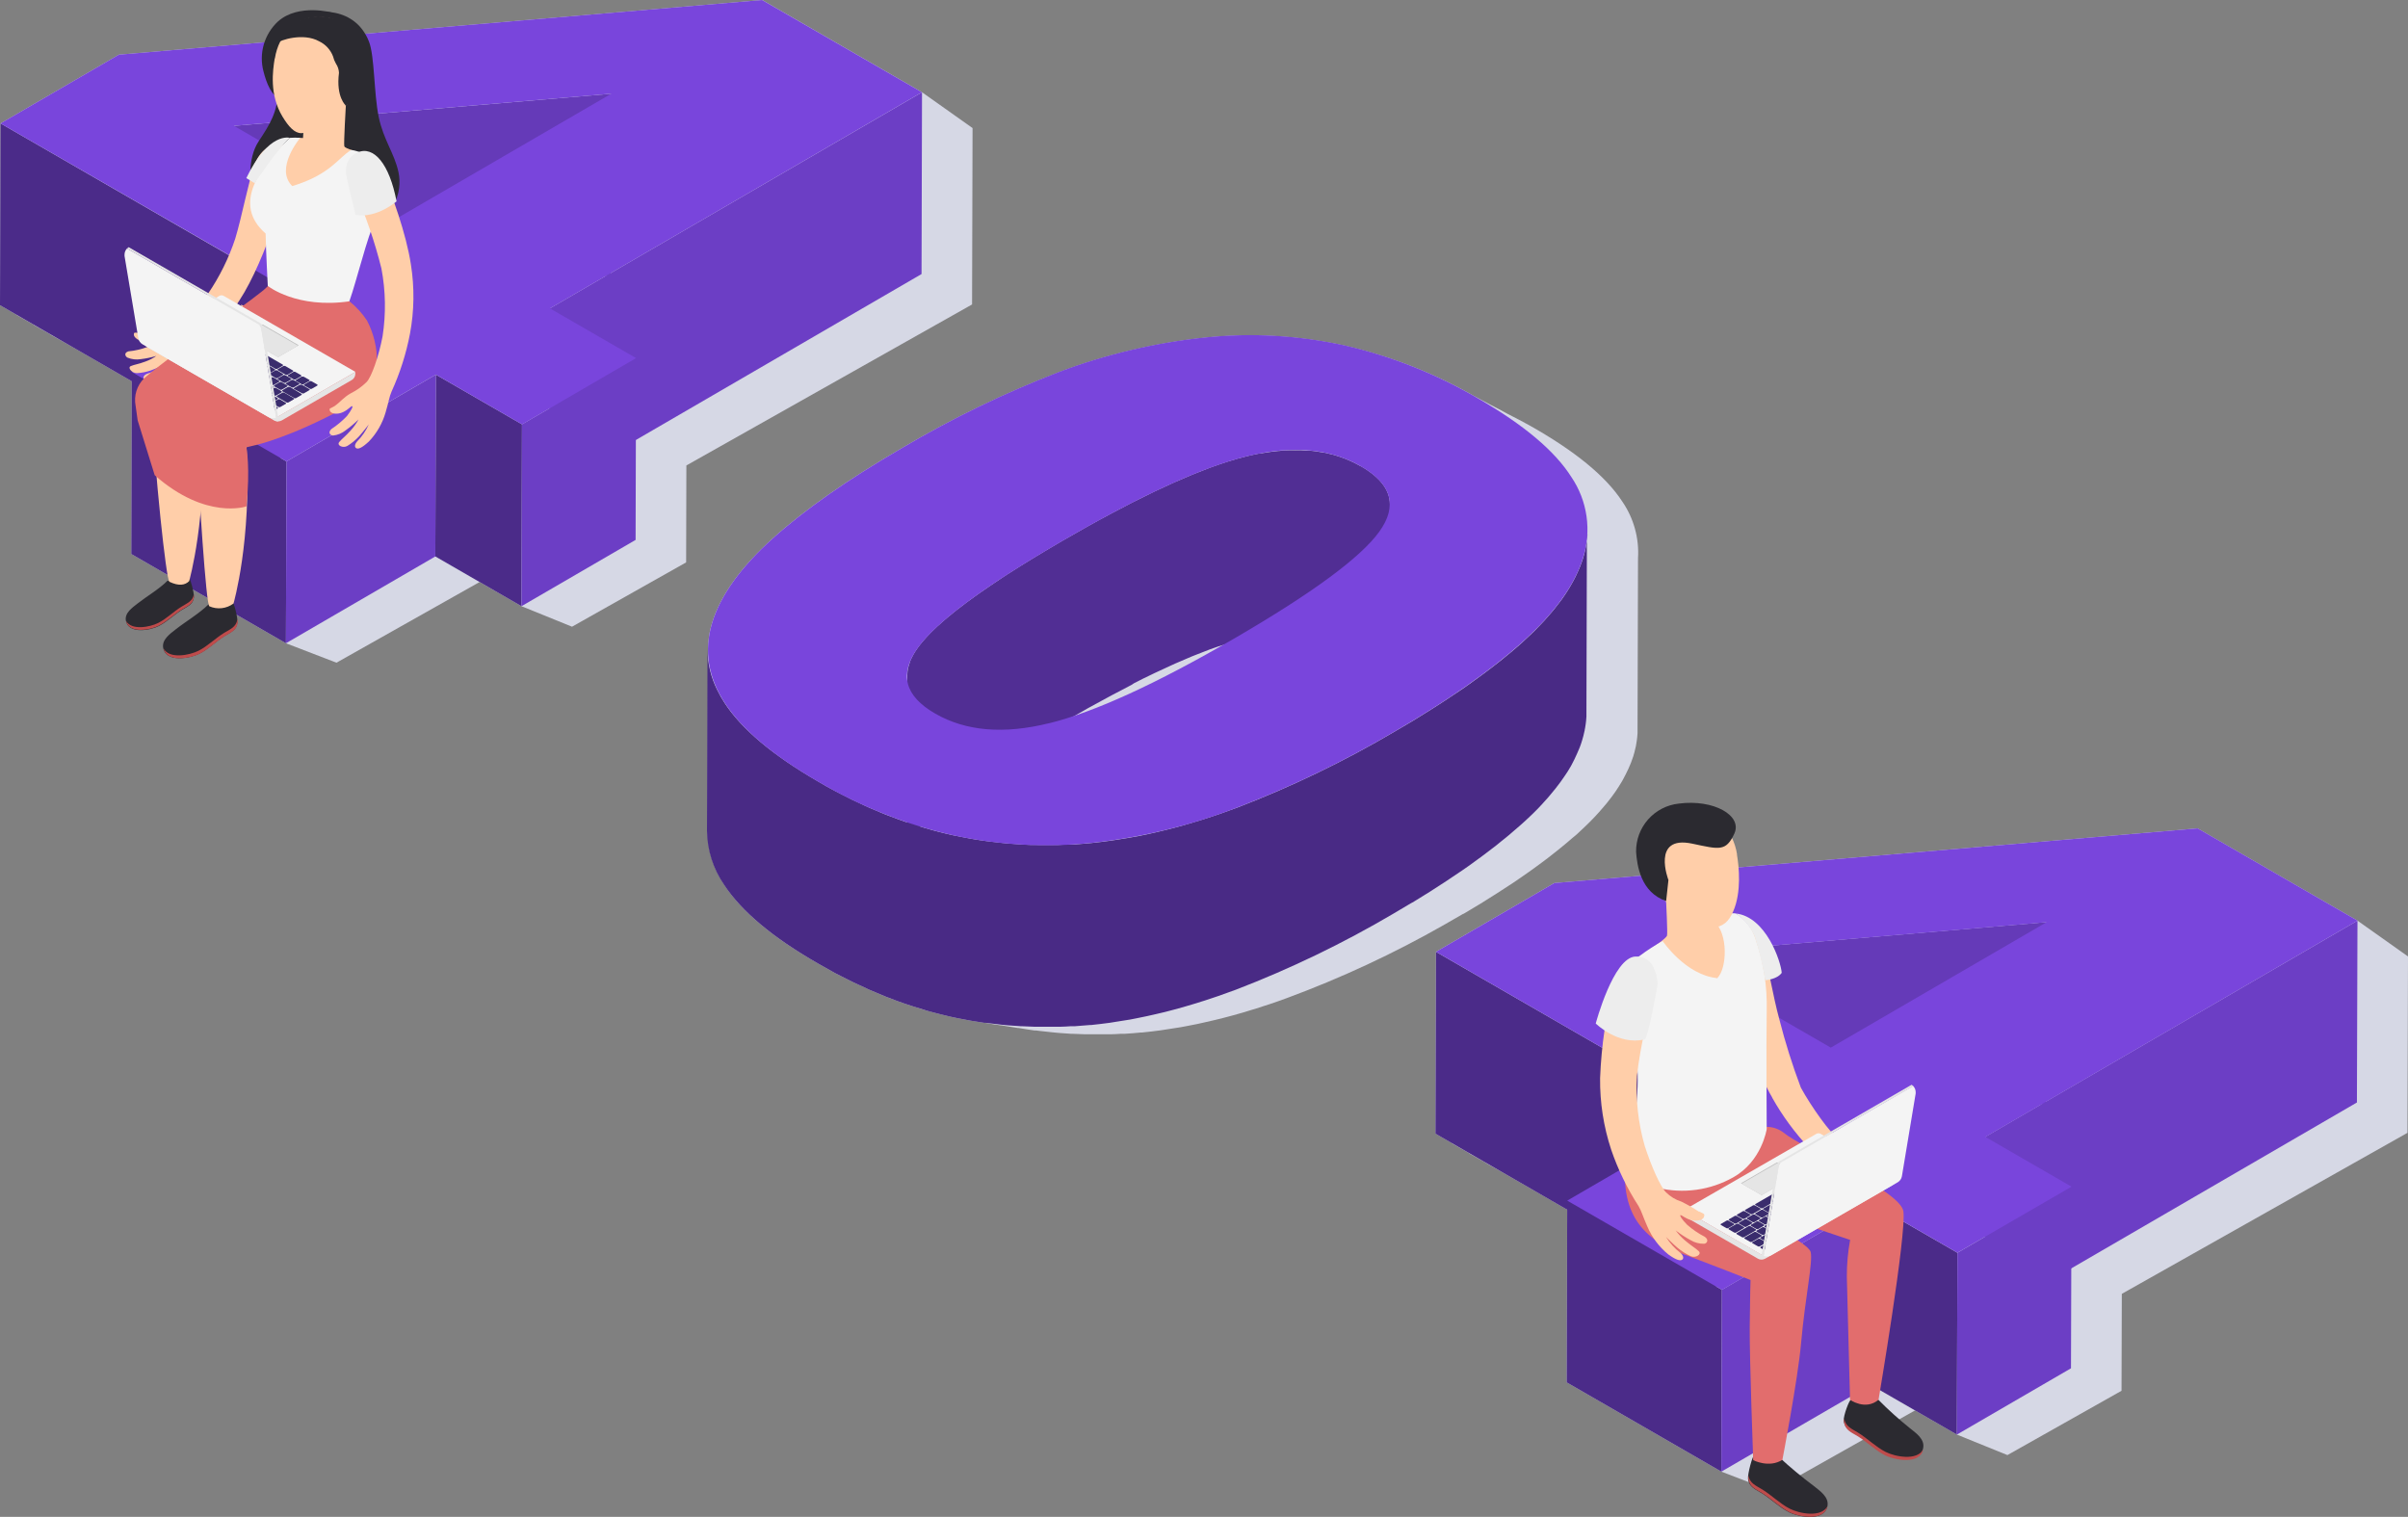<svg width="1089" height="686" viewBox="0 0 1089 686" fill="none" xmlns="http://www.w3.org/2000/svg">
<rect x="0" y="0" width="1089" height="686" fill="#808080" stroke="none"/>
<g clip-path="url(#clip0_35_525)">
<path d="M439.83 57.912L416.976 41.721L344.7 0L53.765 24.723L0.24 55.817L0 138.038L7.618 142.446V142.533L15.237 146.875V146.963L22.855 151.283V151.37L30.604 155.691L59.593 172.427L59.375 250.546L129.314 290.914L152.169 299.708L216.892 263.223L235.839 274.156L258.694 283.429L310.298 254.342L310.407 210.505L439.612 137.689L439.83 57.912Z" fill="#D6D8E5"/>
<path d="M702.912 399.363L649.388 430.457L649.148 512.678L656.766 517.086V517.173L664.384 521.515V521.624L672.003 525.923V526.01L679.752 530.353L708.741 547.067L708.522 625.186L778.484 665.554L801.339 674.348L866.061 637.863L884.987 648.796L907.842 658.069L959.445 628.982L959.576 585.145L1088.76 512.329L1089 432.552L1066.15 416.361L993.848 374.64L702.912 399.363Z" fill="#D6D8E5"/>
<path d="M661.787 413.328L662.9 412.674L669.667 408.615L672.265 406.978C673.924 405.953 675.561 404.927 677.154 403.902L679.97 402.069C681.433 401.13 682.852 400.17 684.336 399.232L687.108 397.334C688.462 396.417 689.793 395.479 691.103 394.562L693.701 392.708L697.521 389.893L699.878 388.125L703.764 385.07L705.619 383.587C707.475 382.081 709.265 380.597 710.967 379.092L713.15 377.28C713.958 376.56 714.7 375.84 715.464 375.098L716.534 374.095C718.018 372.698 719.415 371.302 720.746 369.905C721.052 369.6 721.336 369.272 721.62 368.967C722.646 367.854 723.65 366.785 724.588 365.65C724.959 365.235 725.331 364.799 725.68 364.363L726.597 363.293C727.361 362.355 728.081 361.439 728.78 360.5L729.085 360.086C730.155 358.646 731.159 357.205 732.076 355.722C732.6 354.892 733.124 354.063 733.604 353.234C733.822 352.863 733.997 352.47 734.215 352.099C734.433 351.728 734.892 350.855 735.197 350.223C735.503 349.59 736.027 348.542 736.42 347.713C736.813 346.884 736.965 346.491 737.206 345.88C737.446 345.269 737.467 345.291 737.577 345.008C737.97 344.026 738.297 343.066 738.624 342.084C739.046 340.731 739.396 339.378 739.672 338.025C739.672 337.872 739.781 337.698 739.825 337.523C739.869 337.348 739.825 337.021 739.934 336.759C740.065 336.127 740.152 335.494 740.24 334.883C740.327 334.272 740.371 333.944 740.414 333.464C740.458 332.984 740.523 332.199 740.567 331.566C740.611 330.933 740.567 330.977 740.567 330.671C740.567 330.366 740.567 329.995 740.567 329.646L740.785 249.869C740.785 250.502 740.785 251.135 740.785 251.789V252.444C741.336 243.351 738.831 234.334 733.669 226.826C726.247 215.392 712.146 203.849 691.365 192.197C688.134 190.408 684.816 188.727 681.651 187.091C679.119 185.694 676.587 184.341 674.033 183.054C671.479 181.767 668.968 180.283 666.414 178.974C648.244 168.618 628.651 160.987 608.262 156.324C587.491 151.736 566.118 150.513 544.958 152.701C522.363 155.053 500.163 160.296 478.904 168.303C454.329 177.729 430.59 189.203 407.938 202.605C383.286 216.92 363.749 230.587 349.328 243.607C334.906 256.626 325.811 269.311 322.042 281.662C320.741 285.902 320.122 290.321 320.208 294.754C320.208 294.471 320.208 294.165 320.208 293.86L319.968 376.102C320.086 384.81 322.791 393.286 327.739 400.454C335.452 412.266 349.452 423.991 369.738 435.629C372.314 437.113 374.889 438.553 377.465 439.993L379.997 441.281C381.722 442.175 383.468 443.07 385.215 443.921C386.219 444.423 387.245 444.859 388.271 445.339C389.82 446.081 391.392 446.823 392.942 447.521C394.055 448.023 395.125 448.46 396.26 448.918C397.744 449.529 399.207 450.183 400.626 450.751L400.931 450.882C401.455 451.1 401.979 451.253 402.503 451.471C404.686 452.322 406.869 453.151 409.183 453.915L412.151 454.897L417.805 456.664L419.377 457.144L421.974 457.843L424.048 458.388C426.34 458.977 428.654 459.545 430.946 460.046L432.867 460.439C434.504 460.788 436.12 461.094 437.757 461.377L438.783 461.574C440.864 461.938 442.937 462.265 445.004 462.556H445.375L446.401 462.73C448.467 463.109 450.541 463.436 452.622 463.712H452.993L454.019 463.909L460.24 464.891C460.364 464.88 460.488 464.88 460.612 464.891L461.638 465.065C463.82 465.436 465.829 465.763 467.946 466.047H468.688L470.413 466.265C472.203 466.484 473.993 466.68 475.804 466.854L477.856 467.051L479.319 467.182C480.978 467.335 482.659 467.422 484.318 467.531H484.82C486.741 467.64 488.662 467.706 490.583 467.749H499.118H501.301H502.501C503.942 467.749 505.383 467.618 506.867 467.531H508.788C511.145 467.378 513.503 467.204 515.86 466.964H516.406C519.186 466.687 521.98 466.36 524.788 465.982L527.604 465.545C529.482 465.262 531.359 465 533.236 464.672L533.935 464.563L537.035 463.974L541.4 463.123L545.286 462.25C546.748 461.923 548.233 461.617 549.652 461.247L553.581 460.265L557.947 459.108L561.941 457.973L566.307 456.642L567.529 456.293L571.459 455.006L573.991 454.198C576.61 453.304 579.252 452.409 581.871 451.427C606.528 442.315 630.395 431.193 653.23 418.172C656.14 416.514 658.993 414.87 661.787 413.241V413.328ZM740.567 253.579C740.567 254.037 740.458 254.517 740.392 254.975C740.327 255.433 740.196 256.241 740.087 256.874C740.087 256.874 740.087 257.005 740.087 257.07C740.324 255.909 740.499 254.736 740.611 253.557L740.567 253.579ZM739.869 258.139C739.584 259.51 739.227 260.865 738.799 262.198C739.227 260.865 739.584 259.51 739.869 258.139ZM324.552 312.189C324.312 311.709 324.137 311.229 323.941 310.749C324.29 311.578 324.661 312.407 325.098 313.215C324.901 312.866 324.705 312.538 324.552 312.189Z" fill="#D6D8E5"/>
<path d="M276.376 42.398L276.136 124.618L105.455 139.151L105.696 56.93L276.376 42.398Z" fill="#653AB8"/>
<path d="M127.175 129.07L126.935 211.29L0 138.038L0.24 55.817L127.175 129.07Z" fill="#4B2B89"/>
<path d="M416.976 41.721L416.757 123.942L248.478 221.699L248.718 139.456L416.976 41.721Z" fill="#6C3EC5"/>
<path d="M236.058 191.913L235.839 274.156L196.875 251.659L197.115 169.438L236.058 191.913Z" fill="#4B2B89"/>
<path d="M287.661 161.953L287.443 244.174L235.839 274.156L236.058 191.913L287.661 161.953Z" fill="#6C3EC5"/>
<path d="M129.555 208.693L129.314 290.914L59.375 250.546L59.593 168.325L129.555 208.693Z" fill="#4B2B89"/>
<path d="M197.115 169.438L196.875 251.658L129.314 290.914L129.554 208.693L197.115 169.438Z" fill="#6C3EC5"/>
<path d="M248.718 139.478L287.661 161.953L236.08 191.935L197.115 169.416L129.555 208.693L59.702 168.325L127.372 129.048L0.24 55.817L53.765 24.723L344.635 0L416.932 41.721L248.718 139.478ZM178.866 99.11L276.463 42.376L105.783 56.908L178.735 99.11" fill="#7945DC"/>
<path d="M615.422 210.875C614.396 210.286 613.348 209.741 612.301 209.217L611.34 208.781C610.554 208.41 609.768 208.061 608.961 207.733L608.371 207.471L608.022 207.362C606.603 206.817 605.141 206.315 603.656 205.879L603.329 205.769L602.718 205.617C601.779 205.355 600.819 205.115 599.836 204.918L599.225 204.766H598.919C597.813 204.547 596.678 204.351 595.514 204.176C594.379 204.002 593.331 203.893 592.043 203.784H591.803H590.952L588.398 203.631H583.006C581.478 203.631 579.928 203.74 578.357 203.958H578.051L576.785 204.111L574.864 204.329L573.139 204.591L571.175 204.897L570.629 205.006H570.018C568.141 205.355 566.263 205.748 564.321 206.228C562.945 206.555 561.505 206.926 559.955 207.341L558.536 207.777L555.436 208.693L554.781 208.912L554.061 209.152C551.878 209.85 549.695 210.592 547.403 211.443L546.967 211.617C544.784 212.447 542.404 213.363 540.025 214.323L538.934 214.76C536.532 215.763 534.044 216.942 531.512 217.945L530.006 218.622C527.43 219.778 524.81 221 522.104 222.288L520.99 222.833C518.327 224.113 515.599 225.466 512.804 226.892L511.953 227.306C509.072 228.79 506.081 230.361 503.047 231.976L501.301 232.914C498.303 234.5 495.239 236.173 492.111 237.933L490.452 238.871C487.134 240.726 483.794 242.625 480.345 244.632L474.233 248.233L472.334 249.367L468.994 251.375L468.514 251.658C466.222 253.055 463.973 254.43 461.812 255.783L460.568 256.568L455.482 259.798L453.517 261.085L449.413 263.834L447.602 265.056C445.986 266.126 444.458 267.238 442.952 268.264L442.232 268.766C440.529 269.966 438.914 271.144 437.342 272.301L436.032 273.305L432.802 275.77L431.383 276.905L428.479 279.283L427.388 280.2C426.166 281.247 424.987 282.382 423.874 283.298C423.044 284.084 422.258 284.826 421.494 285.59L420.905 286.179L419.268 287.881L418.547 288.688L417.281 290.128L416.626 290.936L416.19 291.459C415.811 291.925 415.462 292.383 415.142 292.834C414.727 293.401 414.356 293.947 413.985 294.514L413.614 295.125L413.003 296.151C412.697 296.718 412.392 297.286 412.13 297.853L411.911 298.333C411.737 298.748 411.562 299.14 411.409 299.533V299.708C411.083 300.604 410.82 301.523 410.623 302.457C410.466 303.241 410.371 304.036 410.34 304.836C410.34 304.836 410.34 304.988 410.34 305.054C410.329 305.184 410.329 305.316 410.34 305.446L410.121 387.667C410.121 387.471 410.121 387.252 410.121 387.056C410.163 386.258 410.258 385.463 410.405 384.678C410.596 383.733 410.866 382.806 411.213 381.906C411.206 381.812 411.206 381.717 411.213 381.623L411.715 380.444C411.715 380.292 411.846 380.117 411.933 379.942C412.195 379.375 412.501 378.808 412.828 378.24C413.156 377.673 413.265 377.477 413.505 377.106C413.745 376.735 413.701 376.757 413.832 376.582C414.182 376.037 414.574 375.469 414.967 374.902C415.36 374.335 415.928 373.636 416.452 373.003C416.67 372.72 416.888 372.458 417.128 372.196C417.369 371.934 417.936 371.236 418.373 370.756L419.093 369.949L420.752 368.247L421.32 367.657C422.105 366.872 422.935 366.086 423.808 365.301C424.9 364.275 425.991 363.25 427.323 362.18L428.414 361.264C429.331 360.478 430.291 359.693 431.317 358.885L432.714 357.773C433.762 356.943 434.897 356.114 435.945 355.285L437.255 354.303C438.826 353.125 440.442 351.946 442.144 350.746L442.865 350.528C444.349 349.481 445.877 348.346 447.471 347.342L449.282 346.12L453.386 343.393L455.351 342.127L460.459 338.876L461.681 338.09C463.864 336.737 466.047 335.363 468.404 333.966L472.137 331.784L474.124 330.584L480.236 327.005C483.656 325.027 487.017 323.114 490.321 321.267L491.98 320.306C495.123 318.561 498.179 316.881 501.191 315.288L502.938 314.349C505.972 312.735 508.941 311.164 511.844 309.68L512.717 309.069C515.511 307.614 518.24 306.261 520.903 305.01L522.016 304.465C524.723 303.184 527.364 301.962 529.94 300.799L531.424 300.122C533.978 299.009 536.445 297.94 538.846 296.936L539.938 296.5C542.317 295.54 544.653 294.623 546.879 293.794L547.338 293.62C549.63 292.79 551.835 292.027 553.996 291.438L555.349 291.001C556.397 290.652 557.423 290.347 558.449 290.063L559.889 289.626C561.352 289.234 562.793 288.841 564.255 288.514C566.176 288.034 568.075 287.663 569.931 287.313L571.109 287.095L573.052 286.768L574.777 286.506L576.698 286.288L578.269 286.113C579.863 285.961 581.413 285.852 582.941 285.786H586.935H588.201C589.075 285.786 589.926 285.83 590.755 285.917H591.847C593.026 285.917 594.183 286.135 595.339 286.31C596.475 286.484 597.522 286.681 598.723 286.899L599.662 287.117C600.622 287.335 601.583 287.553 602.521 287.815L603.482 288.077C604.966 288.514 606.407 289.015 607.847 289.561L608.786 289.932C609.572 290.252 610.358 290.601 611.144 290.979C611.471 291.132 611.798 291.263 612.104 291.438C613.181 291.932 614.229 292.478 615.247 293.074C623.979 298.122 628.345 303.868 628.345 310.313L628.563 228.092C628.563 221.633 624.197 215.887 615.466 210.854" fill="#512E94"/>
<path d="M717.909 241.534C717.909 242.188 717.865 242.843 717.778 243.497C717.778 243.977 717.669 244.458 717.603 244.938C717.538 245.418 717.407 246.247 717.298 246.901L717.036 248.189C716.751 249.603 716.394 251.001 715.966 252.378C715.573 253.666 715.071 254.975 714.569 256.284C714.307 256.917 714.045 257.528 713.761 258.161C713.478 258.794 712.975 259.907 712.561 260.758L711.557 262.7C710.027 265.531 708.321 268.264 706.449 270.882L706.143 271.319C705.182 272.628 704.135 273.959 703.065 275.29L701.974 276.621C701.013 277.756 700.031 278.803 699.005 280.025L698.132 281.007C696.778 282.447 695.381 283.888 693.919 285.371L692.849 286.397C691.43 287.772 689.99 289.125 688.483 290.499C686.977 291.874 684.969 293.576 683.135 295.125L681.28 296.631C679.992 297.678 678.704 298.813 677.372 299.795L675.037 301.606L671.217 304.508L668.597 306.428L664.603 309.309L661.852 311.251L657.486 314.175L654.692 316.051L649.781 319.237C648.929 319.804 648.078 320.35 647.183 320.896C645 322.292 642.708 323.71 640.416 325.107L639.325 325.783C636.502 327.485 633.591 329.202 630.593 330.933C607.889 344.315 584.117 355.795 559.518 365.257C556.877 366.239 554.258 367.177 551.638 368.094L549.106 368.945L543.954 370.625L539.479 371.978L535.507 373.156L531.141 374.356C529.809 374.684 528.499 375.055 527.19 375.36C525.88 375.666 524.243 376.08 522.824 376.407C521.405 376.735 520.226 377.018 518.938 377.28C517.65 377.542 515.991 377.869 514.573 378.175L510.534 378.895L504.859 379.812L502.065 380.226C499.271 380.619 496.476 380.968 493.682 381.252C490.888 381.535 488.618 381.71 486.086 381.884H484.143C482.309 381.994 480.476 382.081 478.642 382.124H476.459C474.713 382.124 472.967 382.124 471.22 382.124H469.038C466.724 382.124 464.41 382.124 462.096 381.884H461.594C459.411 381.754 457.228 381.579 455.045 381.404L452.971 381.186C451.182 381.012 449.392 380.815 447.602 380.575L445.877 380.357C443.52 380.03 441.162 379.681 438.805 379.266L437.822 379.07C435.53 378.655 433.26 378.219 430.99 377.739C428.72 377.258 426.384 376.669 424.07 376.08L422.018 375.535L417.849 374.334C415.971 373.789 414.072 373.2 412.195 372.589L409.226 371.607C407.043 370.821 404.751 370.014 402.525 369.141C401.914 368.901 401.281 368.705 400.648 368.443C399.185 367.876 397.723 367.221 396.282 366.61L392.964 365.213C391.414 364.537 389.864 363.795 388.314 363.031L385.215 361.591C383.49 360.74 381.766 359.845 380.019 358.951L377.487 357.642C374.911 356.289 372.336 354.849 369.738 353.277C349.466 341.552 335.467 329.791 327.739 317.993C326.468 316.073 325.331 314.068 324.334 311.993C321.484 306.286 319.99 299.998 319.968 293.62L319.728 375.862C319.846 384.57 322.551 393.046 327.499 400.214C335.372 412.186 349.452 423.991 369.738 435.629C372.314 437.113 374.889 438.553 377.465 439.993L379.997 441.28C381.722 442.175 383.468 443.07 385.215 443.921C386.219 444.423 387.245 444.859 388.271 445.339C389.82 446.081 391.392 446.823 392.942 447.521L396.26 448.918C397.744 449.529 399.207 450.183 400.626 450.751L400.931 450.882C401.455 451.1 401.979 451.253 402.503 451.449C404.686 452.322 406.869 453.151 409.183 453.915L412.151 454.897C414.051 455.508 415.928 456.097 417.805 456.642L419.377 457.144L421.974 457.842L424.048 458.388C426.34 458.977 428.654 459.544 430.946 460.046L432.867 460.439C434.504 460.788 436.12 461.094 437.757 461.377L438.783 461.574C440.966 461.945 442.974 462.272 445.091 462.577H445.833L447.558 462.796C449.348 463.036 451.138 463.232 452.95 463.428L455.002 463.625L456.464 463.756C458.123 463.909 459.804 463.996 461.463 464.105H461.965C463.886 464.214 465.807 464.301 467.728 464.345H471.046C472.77 464.345 474.517 464.345 476.263 464.345H478.446H479.646C481.087 464.345 482.528 464.214 484.012 464.127H485.933C488.291 463.974 490.648 463.778 493.006 463.559H493.551C496.324 463.276 499.118 462.927 501.912 462.556L504.75 462.097C506.627 461.814 508.482 461.53 510.381 461.203L511.08 461.094L514.18 460.483C515.664 460.177 517.127 459.915 518.545 459.588C519.964 459.261 521.121 459.021 522.431 458.715L526.797 457.69L530.726 456.664L535.092 455.464C536.423 455.093 537.755 454.678 539.065 454.286C540.374 453.893 542.055 453.413 543.43 452.933L544.653 452.562L548.582 451.253L551.114 450.401C553.734 449.485 556.353 448.547 558.994 447.565C583.6 438.103 607.38 426.623 630.091 413.241C633.002 411.539 635.854 409.844 638.648 408.157H638.757L639.87 407.48L646.637 403.291L649.235 401.61L654.125 398.446L656.941 396.548C658.403 395.566 659.822 394.606 661.306 393.624L664.101 391.682C665.454 390.722 666.786 389.762 668.073 388.802C668.968 388.169 669.842 387.536 670.693 386.881C672.003 385.921 673.247 384.961 674.513 383.979L676.87 382.168C678.202 381.121 679.468 379.986 680.756 379.026L682.611 377.498C684.467 375.949 686.257 374.4 687.96 372.872L690.033 370.996C690.841 370.254 691.583 369.512 692.347 368.814L693.417 367.788C694.901 366.348 696.298 364.908 697.63 363.424L698.503 362.442C699.529 361.307 700.533 360.26 701.472 359.038L702.563 357.707C702.869 357.336 703.196 356.965 703.48 356.594C704.244 355.634 704.942 354.696 705.663 353.736L705.968 353.299C707.038 351.815 708.042 350.332 708.959 348.935C709.483 348.084 710.007 347.233 710.487 346.382C710.705 345.968 710.88 345.597 711.098 345.204C711.316 344.811 711.775 343.916 712.08 343.284C712.386 342.651 712.91 341.538 713.281 340.665C713.652 339.792 713.849 339.421 714.089 338.789C714.329 338.156 714.351 338.199 714.46 337.894C714.853 336.89 715.18 335.886 715.486 334.883C715.922 333.486 716.272 332.09 716.555 330.715C716.609 330.543 716.653 330.368 716.686 330.191C716.686 329.929 716.686 329.667 716.817 329.406C716.948 328.751 717.036 328.096 717.123 327.442C717.21 326.787 717.254 326.482 717.298 326.002C717.341 325.522 717.407 324.692 717.45 324.038C717.45 323.732 717.45 323.427 717.45 323.121C717.45 322.816 717.45 322.423 717.45 322.052L717.669 239.832C717.669 240.486 717.669 241.163 717.669 241.817" fill="#492A85"/>
<path d="M688.396 290.456C673.844 303.461 654.576 316.939 630.593 330.889C607.889 344.271 584.117 355.752 559.518 365.213C538.371 373.365 516.256 378.742 493.726 381.208C472.852 383.388 451.765 382.239 431.252 377.804C409.68 372.926 389 364.717 369.956 353.474C349.684 341.749 335.685 329.988 327.957 318.19C320.23 306.392 318.265 294.216 322.064 281.662C325.833 269.297 334.928 256.612 349.35 243.607C363.771 230.601 383.301 216.934 407.938 202.605C430.587 189.173 454.326 177.67 478.904 168.216C500.163 160.209 522.363 154.966 544.958 152.614C566.118 150.426 587.491 151.649 608.262 156.236C629.389 161.111 649.653 169.167 668.357 180.13C689.153 192.131 703.262 204.024 710.683 215.807C714.259 221.105 716.586 227.145 717.49 233.472C718.394 239.799 717.85 246.248 715.901 252.335C712.102 264.7 702.934 277.392 688.396 290.412V290.456ZM474.473 327.093C494.963 322.045 522.795 309.309 557.969 288.885C593.404 268.3 615.335 252.16 623.761 240.464C632.187 228.768 629.407 218.906 615.422 210.875C601.626 202.904 584.592 201.362 564.321 206.249C544.049 211.137 516.086 223.939 480.432 244.654C445.506 264.933 423.735 281.022 415.12 292.921C406.505 304.821 409.103 314.749 422.913 322.707C436.753 330.693 453.925 332.148 474.429 327.071" fill="#7945DC"/>
<path d="M925.523 417.038L925.283 499.258L754.625 513.813L754.865 431.592L925.523 417.038Z" fill="#653AB8"/>
<path d="M776.323 503.71L776.083 585.952L649.17 512.7L649.41 430.479L776.323 503.71Z" fill="#4B2B89"/>
<path d="M1066.15 416.361L1065.9 498.604L897.626 596.339L897.866 514.118L1066.15 416.361Z" fill="#6C3EC5"/>
<path d="M885.227 566.575L884.987 648.796L846.044 626.32L846.263 544.1L885.227 566.575Z" fill="#4B2B89"/>
<path d="M936.831 536.594L936.591 618.814L884.987 648.796L885.227 566.575L936.831 536.594Z" fill="#6C3EC5"/>
<path d="M778.702 583.333L778.484 665.554L708.522 625.186L708.762 542.965L778.702 583.333Z" fill="#4B2B89"/>
<path d="M846.263 544.1L846.044 626.32L778.462 665.554L778.702 583.333L846.263 544.1Z" fill="#6C3EC5"/>
<path d="M897.888 514.184L936.831 536.681L885.227 566.553L846.285 544.078L778.724 583.355L708.762 542.987L776.323 503.71L649.41 430.457L702.934 399.363L993.87 374.64L1066.15 416.361L897.888 514.184ZM827.926 473.815L925.545 417.081L754.887 431.614L827.926 473.772" fill="#7945DC"/>
<path d="M801.47 496.443C806.101 504.679 811.715 512.321 818.191 519.202C820.003 521.384 833.907 515.995 830.982 514.489C828.057 512.983 818.977 500.306 814.414 491.861C810.59 481.745 807.34 471.422 804.679 460.941C801.819 450.598 799.352 435.389 797.257 428.21C795.161 421.031 790.883 418.369 786.604 417.3C781.606 416.143 778.375 417.518 779.27 423.562C780.885 434.211 789.18 475.474 801.47 496.356" fill="#FFCEA9"/>
<path d="M793.502 658.2C797.868 661.714 804.155 658.506 804.417 658.833C809.485 663.524 814.797 667.946 820.33 672.078C823.015 674.26 827.206 677.01 826.464 681.09C825.089 688.335 813.366 686.109 809.001 683.883C804.635 681.658 801.033 677.992 796.886 675.395C793.917 673.562 791.014 672.624 790.533 668.849C790.271 666.667 792.585 658.091 793.371 658.179" fill="#2B2A30"/>
<path d="M790.73 667.321C791.297 670.9 794.179 671.882 797.126 673.715C801.339 676.333 805.05 680.108 809.437 682.334C813.825 684.56 823.604 686.436 826.464 681.243C824.914 688.247 813.367 686.044 809.132 683.84C804.897 681.636 801.164 677.948 797.017 675.351C794.048 673.518 791.145 672.558 790.686 668.805C790.624 668.305 790.624 667.799 790.686 667.3" fill="#BF4B4B"/>
<path d="M837.226 632.976C841.591 636.489 849.1 632.648 849.406 632.976C853.89 637.525 858.635 641.809 863.617 645.806C866.323 647.988 870.515 650.76 869.751 654.818C868.397 662.085 856.762 659.837 852.287 657.611C847.813 655.386 844.298 651.72 840.151 649.145C837.182 647.29 834.279 646.352 833.82 642.599C833.536 640.417 836.374 632.888 837.138 632.976" fill="#2B2A30"/>
<path d="M834.038 641.617C834.606 645.195 837.487 646.177 840.412 648.01C844.647 650.629 848.358 654.404 852.746 656.629C857.133 658.855 866.913 660.71 869.772 655.538C868.223 662.543 856.784 660.339 852.44 658.135C848.096 655.931 844.473 652.222 840.325 649.647C837.356 647.814 834.431 646.854 833.973 643.101C833.912 642.601 833.912 642.095 833.973 641.595" fill="#BF4B4B"/>
<path d="M735.83 519.988C731.006 549.839 744.322 560.967 761.566 567.317C773.922 571.878 791.669 578.904 791.669 578.904C791.669 578.904 791.428 585.45 791.297 600.157C791.166 613.097 792.869 660.361 792.869 660.361C792.869 660.361 800.029 664.07 806.076 660.208C806.076 660.208 813.039 624.007 814.502 607.685C816.51 585.537 819.915 571.048 818.867 566.226C817.863 562.036 793.655 550.122 785.971 543.751L836.702 560.749C835.691 566.248 835.194 571.829 835.217 577.42C835.697 595.008 836.658 633.041 836.658 633.041C836.658 633.041 843.621 638.06 849.559 633.041C849.559 633.041 862.329 557.738 860.779 547.766C859.294 538.317 814.589 518.984 806.73 512.329C805.334 511.224 803.718 510.429 801.991 509.996C800.263 509.563 798.464 509.503 796.711 509.819L735.83 519.988Z" fill="#E26D6D"/>
<path d="M857.483 532.426L823.386 512.787C823.087 512.615 822.749 512.524 822.404 512.524C822.059 512.524 821.72 512.615 821.421 512.787L761.567 547.264L796.624 567.492L857.483 532.426Z" fill="#F4F4F4"/>
<path d="M795.118 560.269L792.52 561.753C792.302 561.884 792.323 562.102 792.52 562.233L795.008 563.673C795.137 563.738 795.279 563.772 795.423 563.772C795.567 563.772 795.709 563.738 795.838 563.673L798.436 562.189C798.654 562.058 798.61 561.84 798.436 561.709L795.969 560.269C795.84 560.204 795.698 560.17 795.554 560.17C795.41 560.17 795.268 560.204 795.139 560.269" fill="#3A2C6D"/>
<path d="M798.785 558.131L796.187 559.636C795.969 559.767 796.013 559.985 796.187 560.116L798.676 561.556C798.8 561.621 798.939 561.655 799.079 561.655C799.22 561.655 799.359 561.621 799.483 561.556L802.081 560.051C802.299 560.051 802.277 559.723 802.081 559.593L799.592 558.152C799.463 558.089 799.322 558.056 799.178 558.056C799.034 558.056 798.892 558.089 798.763 558.152" fill="#3A2C6D"/>
<path d="M802.518 555.992L799.92 557.498C799.702 557.498 799.723 557.825 799.92 557.978L802.408 559.396C802.537 559.46 802.679 559.493 802.823 559.493C802.967 559.493 803.109 559.46 803.238 559.396L805.836 557.891C806.054 557.76 806.01 557.563 805.836 557.411L803.369 555.992C803.241 555.923 803.099 555.887 802.954 555.887C802.809 555.887 802.667 555.923 802.539 555.992" fill="#3A2C6D"/>
<path d="M806.141 553.897L803.544 555.403C803.325 555.512 803.369 555.73 803.544 555.861L806.032 557.301C806.159 557.36 806.296 557.39 806.436 557.39C806.575 557.39 806.713 557.36 806.84 557.301L809.437 555.796C809.656 555.665 809.634 555.447 809.437 555.316L806.949 553.876C806.82 553.81 806.678 553.776 806.534 553.776C806.39 553.776 806.248 553.81 806.119 553.876" fill="#3A2C6D"/>
<path d="M809.83 551.781L807.233 553.265C807.014 553.396 807.036 553.614 807.233 553.745L809.721 555.185C809.85 555.25 809.992 555.284 810.136 555.284C810.28 555.284 810.422 555.25 810.551 555.185L813.148 553.701C813.367 553.57 813.323 553.352 813.148 553.221L810.682 551.781C810.553 551.716 810.411 551.682 810.267 551.682C810.123 551.682 809.981 551.716 809.852 551.781" fill="#3A2C6D"/>
<path d="M813.497 549.642L810.9 551.148C810.681 551.279 810.725 551.475 810.9 551.628L813.388 553.046C813.512 553.115 813.651 553.151 813.792 553.151C813.933 553.151 814.072 553.115 814.196 553.046L816.794 551.541C817.012 551.432 816.99 551.213 816.794 551.061L814.305 549.642C814.176 549.579 814.034 549.546 813.89 549.546C813.747 549.546 813.605 549.579 813.476 549.642" fill="#3A2C6D"/>
<path d="M817.187 547.526L814.589 549.031C814.371 549.031 814.392 549.359 814.589 549.511L817.077 550.93C817.206 550.993 817.348 551.026 817.492 551.026C817.636 551.026 817.778 550.993 817.907 550.93L820.505 549.424C820.723 549.293 820.679 549.097 820.505 548.944L818.038 547.526C817.91 547.457 817.768 547.421 817.623 547.421C817.478 547.421 817.336 547.457 817.208 547.526" fill="#3A2C6D"/>
<path d="M820.854 545.409L818.322 546.915C818.125 547.046 818.147 547.264 818.322 547.395L820.81 548.835C820.939 548.9 821.081 548.934 821.225 548.934C821.369 548.934 821.511 548.9 821.64 548.835L824.237 547.351C824.434 547.22 824.412 547.002 824.237 546.871L821.749 545.431C821.62 545.366 821.478 545.332 821.334 545.332C821.19 545.332 821.048 545.366 820.919 545.431" fill="#3A2C6D"/>
<path d="M824.543 543.271L821.945 544.776C821.727 544.907 821.749 545.125 821.945 545.256L824.434 546.696C824.562 546.762 824.704 546.796 824.849 546.796C824.993 546.796 825.135 546.762 825.263 546.696L827.861 545.191C828.079 545.082 828.036 544.863 827.861 544.733L825.394 543.292C825.265 543.229 825.123 543.196 824.979 543.196C824.836 543.196 824.694 543.229 824.565 543.292" fill="#3A2C6D"/>
<path d="M828.21 541.154L825.613 542.66C825.416 542.769 825.438 542.987 825.613 543.14L828.101 544.558C828.23 544.622 828.372 544.655 828.516 544.655C828.66 544.655 828.801 544.622 828.931 544.558L831.528 543.052C831.725 542.943 831.703 542.725 831.528 542.572L829.04 541.154C828.912 541.085 828.77 541.049 828.625 541.049C828.48 541.049 828.338 541.085 828.21 541.154Z" fill="#3A2C6D"/>
<path d="M831.899 539.037L829.302 540.521C829.083 540.652 829.105 540.87 829.302 541.001L831.79 542.442C831.92 542.501 832.062 542.531 832.205 542.531C832.348 542.531 832.489 542.501 832.62 542.442L835.217 540.936C835.436 540.805 835.392 540.587 835.217 540.456L832.751 539.016C832.622 538.95 832.48 538.917 832.336 538.917C832.192 538.917 832.05 538.95 831.921 539.016" fill="#3A2C6D"/>
<path d="M835.567 536.899L832.969 538.405C832.772 538.536 832.794 538.754 832.969 538.885L835.457 540.325C835.586 540.39 835.728 540.424 835.872 540.424C836.016 540.424 836.158 540.39 836.287 540.325L838.885 538.841C839.081 538.71 839.059 538.492 838.885 538.361L836.396 536.921C836.266 536.862 836.124 536.831 835.981 536.831C835.838 536.831 835.697 536.862 835.567 536.921" fill="#3A2C6D"/>
<path d="M839.256 534.782L836.658 536.288C836.44 536.419 836.461 536.615 836.658 536.768L839.146 538.186C839.274 538.255 839.416 538.291 839.561 538.291C839.706 538.291 839.849 538.255 839.976 538.186L842.574 536.681C842.792 536.572 842.748 536.353 842.574 536.201L840.107 534.782C839.978 534.719 839.836 534.686 839.692 534.686C839.548 534.686 839.406 534.719 839.277 534.782" fill="#3A2C6D"/>
<path d="M844.691 531.64L840.325 534.171C840.107 534.171 840.151 534.499 840.325 534.651L842.814 536.07C842.939 536.133 843.077 536.166 843.218 536.166C843.358 536.166 843.496 536.133 843.621 536.07L847.987 533.539C848.184 533.429 848.162 533.211 847.987 533.058L845.499 531.64C845.371 531.571 845.229 531.535 845.084 531.535C844.939 531.535 844.797 531.571 844.669 531.64" fill="#3A2C6D"/>
<path d="M796.995 555.054L794.397 556.559C794.201 556.669 794.223 556.887 794.397 557.04L796.886 558.458C797.015 558.521 797.157 558.554 797.3 558.554C797.444 558.554 797.586 558.521 797.715 558.458L800.313 556.952C800.509 556.821 800.487 556.625 800.313 556.472L797.824 555.054C797.697 554.985 797.554 554.949 797.41 554.949C797.265 554.949 797.122 554.985 796.995 555.054Z" fill="#3A2C6D"/>
<path d="M800.684 552.937L798.086 554.421C797.868 554.552 797.912 554.77 798.086 554.901L800.553 556.341C800.681 556.407 800.824 556.44 800.968 556.44C801.112 556.44 801.254 556.407 801.382 556.341L803.98 554.858C804.198 554.727 804.177 554.508 803.98 554.377L801.492 552.937C801.363 552.872 801.221 552.838 801.077 552.838C800.933 552.838 800.791 552.872 800.662 552.937" fill="#3A2C6D"/>
<path d="M804.373 550.799L801.775 552.304C801.557 552.304 801.579 552.632 801.775 552.784L804.242 554.203C804.369 554.272 804.512 554.307 804.657 554.307C804.802 554.307 804.944 554.272 805.072 554.203L807.669 552.697C807.887 552.588 807.866 552.37 807.669 552.217L805.224 550.842C805.095 550.779 804.953 550.746 804.81 550.746C804.666 550.746 804.524 550.779 804.395 550.842" fill="#3A2C6D"/>
<path d="M808.062 548.682L805.464 550.166C805.246 550.297 805.268 550.515 805.464 550.646L807.953 552.086C808.081 552.151 808.224 552.185 808.368 552.185C808.512 552.185 808.654 552.151 808.782 552.086L811.38 550.602C811.598 550.471 811.555 550.253 811.38 550.122L808.913 548.682C808.785 548.617 808.643 548.583 808.499 548.583C808.355 548.583 808.212 548.617 808.084 548.682" fill="#3A2C6D"/>
<path d="M811.773 546.566L809.175 548.071C808.957 548.18 809.001 548.399 809.175 548.551L811.642 549.97C811.771 550.033 811.913 550.066 812.057 550.066C812.201 550.066 812.342 550.033 812.471 549.97L815.069 548.464C815.287 548.333 815.266 548.137 815.069 547.984L812.581 546.566C812.453 546.497 812.311 546.461 812.166 546.461C812.021 546.461 811.879 546.497 811.751 546.566" fill="#3A2C6D"/>
<path d="M815.397 544.449L812.799 545.933C812.581 546.064 812.624 546.282 812.799 546.413L815.266 547.853C815.394 547.918 815.536 547.952 815.68 547.952C815.825 547.952 815.967 547.918 816.095 547.853L818.693 546.369C818.911 546.238 818.889 546.02 818.693 545.889L816.204 544.449C816.076 544.384 815.934 544.35 815.789 544.35C815.645 544.35 815.503 544.384 815.375 544.449" fill="#3A2C6D"/>
<path d="M819.086 542.311L816.488 543.816C816.27 543.925 816.292 544.143 816.488 544.296L818.977 545.715C819.106 545.778 819.247 545.811 819.391 545.811C819.535 545.811 819.677 545.778 819.806 545.715L822.404 544.209C822.622 544.209 822.578 543.882 822.404 543.729L819.937 542.311C819.81 542.242 819.667 542.206 819.522 542.206C819.377 542.206 819.235 542.242 819.108 542.311" fill="#3A2C6D"/>
<path d="M822.687 540.194L820.09 541.678C819.872 541.809 819.893 542.027 820.09 542.158L822.578 543.598C822.707 543.663 822.849 543.697 822.993 543.697C823.137 543.697 823.279 543.663 823.408 543.598L826.005 542.114C826.224 541.983 826.18 541.765 826.005 541.634L823.539 540.194C823.41 540.129 823.268 540.095 823.124 540.095C822.98 540.095 822.838 540.129 822.709 540.194" fill="#3A2C6D"/>
<path d="M826.442 538.055L823.844 539.561C823.648 539.692 823.67 539.888 823.844 540.041L826.333 541.459C826.46 541.528 826.603 541.564 826.748 541.564C826.892 541.564 827.035 541.528 827.162 541.459L829.76 539.954C829.956 539.845 829.935 539.627 829.76 539.474L827.272 538.186C827.143 538.123 827.001 538.09 826.857 538.09C826.713 538.09 826.571 538.123 826.442 538.186" fill="#3A2C6D"/>
<path d="M830.131 536.004L827.533 537.488C827.315 537.619 827.359 537.837 827.533 537.968L830.022 539.408C830.147 539.473 830.285 539.507 830.426 539.507C830.566 539.507 830.705 539.473 830.83 539.408L833.427 537.925C833.646 537.794 833.624 537.575 833.427 537.444L830.939 536.004C830.81 535.939 830.668 535.905 830.524 535.905C830.38 535.905 830.238 535.939 830.109 536.004" fill="#3A2C6D"/>
<path d="M833.82 533.822L831.223 535.328C831.004 535.459 831.026 535.655 831.223 535.808L833.689 537.248C833.818 537.313 833.96 537.347 834.104 537.347C834.248 537.347 834.39 537.313 834.519 537.248L837.116 535.743C837.335 535.633 837.313 535.415 837.116 535.262L834.65 533.844C834.521 533.781 834.379 533.748 834.235 533.748C834.091 533.748 833.949 533.781 833.82 533.844" fill="#3A2C6D"/>
<path d="M837.509 531.64L834.912 533.146C834.693 533.255 834.715 533.473 834.912 533.604L837.378 535.044C837.509 535.103 837.65 535.134 837.793 535.134C837.936 535.134 838.078 535.103 838.208 535.044L840.805 533.539C841.024 533.408 841.002 533.189 840.805 533.059L838.339 531.618C838.21 531.553 838.068 531.519 837.924 531.519C837.78 531.519 837.638 531.553 837.509 531.618" fill="#3A2C6D"/>
<path d="M793.328 557.192L788.962 559.702C788.765 559.833 788.787 560.051 788.962 560.182L791.45 561.622C791.579 561.687 791.721 561.721 791.865 561.721C792.009 561.721 792.151 561.687 792.28 561.622L796.646 559.112C796.842 558.982 796.82 558.763 796.646 558.632L794.157 557.192C794.032 557.127 793.894 557.093 793.753 557.093C793.613 557.093 793.474 557.127 793.349 557.192" fill="#3A2C6D"/>
<path d="M844.516 531.509L841.919 533.015C841.799 533.068 841.668 533.096 841.537 533.096C841.405 533.096 841.275 533.068 841.155 533.015L838.535 531.487C838.477 531.487 838.422 531.464 838.381 531.423C838.34 531.383 838.317 531.327 838.317 531.269C838.317 531.211 838.34 531.156 838.381 531.115C838.422 531.074 838.477 531.051 838.535 531.051L838.732 530.92C838.928 530.811 838.928 530.636 838.732 530.505L835.959 528.913C835.901 528.913 835.846 528.89 835.805 528.849C835.764 528.808 835.741 528.752 835.741 528.694C835.741 528.636 835.764 528.581 835.805 528.54C835.846 528.499 835.901 528.476 835.959 528.476L837.618 527.516C837.737 527.456 837.868 527.426 838 527.426C838.133 527.426 838.264 527.456 838.382 527.516L840.98 529.022L841.504 529.327L841.897 529.545L842.29 529.764L844.473 531.051C844.691 531.182 844.691 531.378 844.473 531.509" fill="#3A2C6D"/>
<path d="M780.863 552.021L778.266 553.526C778.047 553.635 778.091 553.854 778.266 554.006L780.732 555.425C780.861 555.488 781.003 555.521 781.147 555.521C781.291 555.521 781.433 555.488 781.562 555.425L784.159 553.919C784.378 553.788 784.356 553.592 784.159 553.439L781.671 552.021C781.544 551.952 781.401 551.916 781.256 551.916C781.111 551.916 780.969 551.952 780.841 552.021" fill="#3A2C6D"/>
<path d="M784.531 549.904L781.933 551.41C781.715 551.519 781.758 551.737 781.933 551.89L784.4 553.308C784.529 553.372 784.67 553.405 784.814 553.405C784.958 553.405 785.1 553.372 785.229 553.308L787.827 551.802C788.045 551.693 788.023 551.475 787.827 551.322L785.338 549.904C785.211 549.835 785.068 549.799 784.923 549.799C784.779 549.799 784.636 549.835 784.509 549.904" fill="#3A2C6D"/>
<path d="M788.198 547.787L785.6 549.293C785.382 549.402 785.425 549.62 785.6 549.773L788.089 551.191C788.214 551.255 788.352 551.288 788.492 551.288C788.633 551.288 788.771 551.255 788.896 551.191L791.494 549.686C791.712 549.577 791.69 549.359 791.494 549.206L789.005 547.787C788.878 547.719 788.736 547.683 788.591 547.683C788.446 547.683 788.303 547.719 788.176 547.787" fill="#3A2C6D"/>
<path d="M819.435 529.764L816.837 531.269C816.619 531.378 816.663 531.596 816.837 531.727L819.304 533.168C819.433 533.231 819.575 533.264 819.719 533.264C819.863 533.264 820.004 533.231 820.133 533.168L822.731 531.662C822.949 531.531 822.928 531.335 822.731 531.182L820.243 529.764C820.115 529.695 819.973 529.659 819.828 529.659C819.683 529.659 819.541 529.695 819.413 529.764" fill="#3A2C6D"/>
<path d="M823.102 527.647L820.505 529.153C820.286 529.262 820.33 529.48 820.505 529.611L822.971 531.051C823.1 531.115 823.242 531.148 823.386 531.148C823.53 531.148 823.672 531.115 823.801 531.051L826.398 529.545C826.617 529.414 826.595 529.196 826.398 529.065L823.91 527.625C823.781 527.56 823.639 527.526 823.495 527.526C823.351 527.526 823.209 527.56 823.08 527.625" fill="#3A2C6D"/>
<path d="M826.769 525.53L824.172 527.036C823.953 527.145 823.997 527.363 824.172 527.516L826.638 528.934C826.767 528.998 826.909 529.031 827.053 529.031C827.197 529.031 827.339 528.998 827.468 528.934L830.066 527.429C830.284 527.298 830.262 527.101 830.066 526.949L827.577 525.53C827.45 525.462 827.307 525.426 827.162 525.426C827.018 525.426 826.875 525.462 826.748 525.53" fill="#3A2C6D"/>
<path d="M830.437 523.414L827.839 524.919C827.621 525.029 827.664 525.247 827.839 525.378L830.306 526.818C830.435 526.881 830.577 526.914 830.72 526.914C830.864 526.914 831.006 526.881 831.135 526.818L833.733 525.312C833.951 525.181 833.929 524.963 833.733 524.832L831.244 523.414C831.117 523.345 830.974 523.309 830.83 523.309C830.685 523.309 830.542 523.345 830.415 523.414" fill="#3A2C6D"/>
<path d="M792.804 545.125L789.267 547.177C789.049 547.286 789.093 547.504 789.267 547.657L791.734 549.075C791.863 549.138 792.005 549.172 792.149 549.172C792.293 549.172 792.435 549.138 792.564 549.075L796.122 547.024C796.318 546.893 796.296 546.696 796.122 546.544L793.633 545.125C793.506 545.057 793.363 545.021 793.218 545.021C793.074 545.021 792.931 545.057 792.804 545.125Z" fill="#3A2C6D"/>
<path d="M815.768 531.88L812.231 533.931C812.013 534.04 812.035 534.259 812.231 534.411L814.72 535.83C814.849 535.893 814.991 535.926 815.135 535.926C815.279 535.926 815.42 535.893 815.549 535.83L819.086 533.779C819.304 533.648 819.282 533.451 819.086 533.299L816.597 531.88C816.47 531.811 816.327 531.775 816.182 531.775C816.038 531.775 815.895 531.811 815.768 531.88Z" fill="#3A2C6D"/>
<path d="M811.162 534.542L793.873 544.514C793.677 544.623 793.699 544.842 793.873 544.994L796.362 546.413C796.491 546.476 796.633 546.509 796.777 546.509C796.92 546.509 797.062 546.476 797.191 546.413L814.458 536.441C814.676 536.31 814.633 536.113 814.458 535.961L811.991 534.542C811.864 534.473 811.721 534.438 811.577 534.438C811.432 534.438 811.289 534.473 811.162 534.542Z" fill="#3A2C6D"/>
<path d="M794.441 552.413L791.843 553.919C791.625 554.05 791.647 554.246 791.843 554.399L794.31 555.817C794.437 555.886 794.58 555.922 794.725 555.922C794.869 555.922 795.012 555.886 795.139 555.817L797.737 554.312C797.955 554.203 797.934 553.985 797.737 553.832L795.27 552.413C795.141 552.35 794.999 552.317 794.856 552.317C794.712 552.317 794.57 552.35 794.441 552.413Z" fill="#3A2C6D"/>
<path d="M798.108 550.297L795.51 551.803C795.314 551.912 795.336 552.13 795.51 552.283L797.999 553.701C798.124 553.764 798.262 553.797 798.403 553.797C798.543 553.797 798.681 553.764 798.807 553.701L801.404 552.195C801.623 552.086 801.601 551.868 801.404 551.715L798.916 550.297C798.788 550.228 798.646 550.192 798.501 550.192C798.356 550.192 798.214 550.228 798.086 550.297" fill="#3A2C6D"/>
<path d="M801.775 548.18L799.2 549.686C798.981 549.795 799.003 550.013 799.2 550.166L801.688 551.584C801.817 551.648 801.959 551.681 802.103 551.681C802.247 551.681 802.389 551.648 802.518 551.584L805.115 550.079C805.312 549.948 805.29 549.751 805.115 549.599L802.627 548.18C802.499 548.111 802.357 548.075 802.212 548.075C802.067 548.075 801.925 548.111 801.797 548.18" fill="#3A2C6D"/>
<path d="M805.464 546.064L802.867 547.548C802.649 547.678 802.67 547.897 802.867 548.028L805.333 549.468C805.462 549.533 805.604 549.567 805.748 549.567C805.892 549.567 806.034 549.533 806.163 549.468L808.761 547.984C808.979 547.853 808.957 547.635 808.761 547.504L806.294 546.064C806.165 545.999 806.023 545.965 805.879 545.965C805.735 545.965 805.593 545.999 805.464 546.064Z" fill="#3A2C6D"/>
<path d="M809.132 543.947L806.534 545.431C806.316 545.562 806.359 545.78 806.534 545.911L809.001 547.351C809.129 547.416 809.271 547.45 809.415 547.45C809.56 547.45 809.702 547.416 809.83 547.351L812.428 545.867C812.646 545.736 812.624 545.518 812.428 545.387L809.939 543.947C809.811 543.882 809.669 543.848 809.525 543.848C809.38 543.848 809.238 543.882 809.11 543.947" fill="#3A2C6D"/>
<path d="M812.799 541.809L810.201 543.314C810.005 543.445 810.027 543.663 810.201 543.794L812.69 545.234C812.818 545.3 812.96 545.334 813.105 545.334C813.249 545.334 813.391 545.3 813.519 545.234L816.117 543.751C816.313 543.62 816.292 543.401 816.117 543.271L813.628 541.83C813.498 541.771 813.357 541.741 813.214 541.741C813.071 541.741 812.929 541.771 812.799 541.83" fill="#3A2C6D"/>
<path d="M816.488 539.692L813.89 541.198C813.672 541.329 813.694 541.525 813.89 541.678L816.357 543.096C816.485 543.165 816.627 543.201 816.772 543.201C816.917 543.201 817.059 543.165 817.187 543.096L819.784 541.59C820.003 541.481 819.981 541.263 819.784 541.11L817.318 539.692C817.189 539.628 817.047 539.595 816.903 539.595C816.759 539.595 816.617 539.628 816.488 539.692Z" fill="#3A2C6D"/>
<path d="M820.155 537.575L817.558 539.081C817.339 539.081 817.383 539.408 817.558 539.561L820.024 540.979C820.153 541.043 820.295 541.076 820.439 541.076C820.583 541.076 820.725 541.043 820.854 540.979L823.451 539.474C823.67 539.343 823.648 539.147 823.451 538.994L820.963 537.575C820.836 537.507 820.693 537.471 820.548 537.471C820.403 537.471 820.261 537.507 820.133 537.575" fill="#3A2C6D"/>
<path d="M823.823 535.459L821.225 536.964C821.028 537.074 821.05 537.292 821.225 537.423L823.713 538.863C823.842 538.926 823.984 538.959 824.128 538.959C824.272 538.959 824.414 538.926 824.543 538.863L827.141 537.357C827.337 537.226 827.315 537.03 827.141 536.877L824.652 535.437C824.524 535.372 824.381 535.338 824.237 535.338C824.093 535.338 823.951 535.372 823.823 535.437" fill="#3A2C6D"/>
<path d="M827.512 533.342L824.914 534.826C824.696 534.957 824.718 535.175 824.914 535.306L827.403 536.746C827.531 536.811 827.673 536.845 827.817 536.845C827.961 536.845 828.104 536.811 828.232 536.746L830.83 535.262C831.048 535.131 831.004 534.913 830.83 534.782L828.363 533.342C828.234 533.277 828.092 533.243 827.948 533.243C827.804 533.243 827.662 533.277 827.533 533.342" fill="#3A2C6D"/>
<path d="M831.179 531.204L828.581 532.709C828.363 532.84 828.407 533.059 828.581 533.189L831.048 534.63C831.176 534.695 831.319 534.729 831.463 534.729C831.607 534.729 831.749 534.695 831.877 534.63L834.475 533.146C834.693 533.015 834.671 532.797 834.475 532.666L831.987 531.226C831.856 531.167 831.715 531.136 831.572 531.136C831.429 531.136 831.287 531.167 831.157 531.226" fill="#3A2C6D"/>
<path d="M834.846 529.087L832.249 530.593C832.052 530.724 832.074 530.942 832.249 531.073L834.737 532.513C834.866 532.578 835.008 532.612 835.152 532.612C835.296 532.612 835.438 532.578 835.566 532.513L838.164 531.007C838.361 530.898 838.339 530.68 838.164 530.549L835.676 529.109C835.547 529.045 835.405 529.012 835.261 529.012C835.117 529.012 834.975 529.045 834.846 529.109" fill="#3A2C6D"/>
<path d="M790.774 554.552L785.382 557.65C785.185 557.76 785.207 557.978 785.382 558.131L787.87 559.549C787.999 559.612 788.141 559.645 788.285 559.645C788.429 559.645 788.571 559.612 788.7 559.549L794.07 556.45C794.266 556.319 794.244 556.101 794.07 555.97L791.603 554.53C791.475 554.465 791.332 554.431 791.188 554.431C791.044 554.431 790.902 554.465 790.774 554.53" fill="#3A2C6D"/>
<path d="M789.049 551.41L786.451 552.915C786.233 553.046 786.255 553.243 786.451 553.395L788.918 554.814C789.046 554.883 789.188 554.919 789.333 554.919C789.478 554.919 789.62 554.883 789.748 554.814L792.345 553.308C792.564 553.199 792.542 552.981 792.345 552.828L789.879 551.41C789.75 551.346 789.608 551.313 789.464 551.313C789.32 551.313 789.178 551.346 789.049 551.41Z" fill="#3A2C6D"/>
<path d="M792.716 549.293L790.119 550.799C789.922 550.908 789.944 551.126 790.119 551.279L792.607 552.697C792.736 552.761 792.878 552.794 793.022 552.794C793.166 552.794 793.308 552.761 793.437 552.697L796.013 551.192C796.231 551.061 796.209 550.864 796.013 550.711L793.524 549.293C793.397 549.224 793.254 549.188 793.109 549.188C792.965 549.188 792.822 549.224 792.695 549.293" fill="#3A2C6D"/>
<path d="M796.493 547.177L793.895 548.682C793.677 548.791 793.699 549.009 793.895 549.162L796.384 550.581C796.513 550.644 796.655 550.677 796.798 550.677C796.942 550.677 797.084 550.644 797.213 550.581L799.811 549.075C800.029 548.944 799.985 548.748 799.811 548.595L797.344 547.177C797.217 547.108 797.074 547.072 796.929 547.072C796.785 547.072 796.642 547.108 796.515 547.177" fill="#3A2C6D"/>
<path d="M800.073 545.06L797.475 546.544C797.257 546.675 797.279 546.893 797.475 547.024L799.942 548.464C800.07 548.529 800.212 548.563 800.357 548.563C800.501 548.563 800.643 548.529 800.771 548.464L803.369 546.98C803.587 546.849 803.565 546.631 803.369 546.5L800.902 545.06C800.774 544.995 800.632 544.961 800.487 544.961C800.343 544.961 800.201 544.995 800.073 545.06Z" fill="#3A2C6D"/>
<path d="M803.74 542.943L801.142 544.427C800.924 544.558 800.968 544.776 801.142 544.907L803.609 546.347C803.738 546.413 803.88 546.447 804.024 546.447C804.168 546.447 804.31 546.413 804.439 546.347L807.036 544.864C807.254 544.733 807.233 544.514 807.036 544.384L804.548 542.943C804.419 542.878 804.277 542.844 804.133 542.844C803.989 542.844 803.847 542.878 803.718 542.943" fill="#3A2C6D"/>
<path d="M807.407 540.805L804.81 542.311C804.613 542.441 804.635 542.66 804.81 542.791L807.298 544.231C807.427 544.296 807.569 544.33 807.713 544.33C807.857 544.33 807.999 544.296 808.128 544.231L810.725 542.747C810.922 542.616 810.9 542.398 810.725 542.267L808.237 540.827C808.106 540.768 807.965 540.737 807.822 540.737C807.679 540.737 807.537 540.768 807.407 540.827" fill="#3A2C6D"/>
<path d="M811.096 538.688L808.499 540.194C808.28 540.325 808.302 540.521 808.499 540.674L810.987 542.092C811.115 542.161 811.257 542.197 811.402 542.197C811.547 542.197 811.689 542.161 811.817 542.092L814.414 540.587C814.633 540.478 814.589 540.259 814.414 540.107L811.948 538.688C811.819 538.625 811.677 538.592 811.533 538.592C811.389 538.592 811.247 538.625 811.118 538.688" fill="#3A2C6D"/>
<path d="M814.764 536.572L812.166 538.077C811.948 538.186 811.991 538.405 812.166 538.557L814.633 539.976C814.762 540.039 814.904 540.072 815.047 540.072C815.191 540.072 815.333 540.039 815.462 539.976L818.06 538.47C818.278 538.339 818.256 538.143 818.06 537.99L815.571 536.572C815.444 536.503 815.301 536.467 815.156 536.467C815.012 536.467 814.869 536.503 814.742 536.572" fill="#3A2C6D"/>
<path d="M818.431 534.455L815.833 535.961C815.637 535.961 815.658 536.288 815.833 536.441L818.322 537.859C818.451 537.923 818.593 537.956 818.736 537.956C818.88 537.956 819.022 537.923 819.151 537.859L821.727 536.353C821.945 536.223 821.923 536.026 821.727 535.873L819.238 534.455C819.111 534.386 818.969 534.35 818.824 534.35C818.679 534.35 818.536 534.386 818.409 534.455" fill="#3A2C6D"/>
<path d="M822.12 532.339L819.522 533.822C819.304 533.953 819.326 534.171 819.522 534.302L822.011 535.743C822.141 535.802 822.283 535.832 822.426 535.832C822.569 535.832 822.71 535.802 822.84 535.743L825.438 534.237C825.656 534.106 825.613 533.888 825.438 533.757L822.971 532.317C822.843 532.252 822.701 532.218 822.557 532.218C822.412 532.218 822.27 532.252 822.142 532.317" fill="#3A2C6D"/>
<path d="M825.787 530.222L823.19 531.706C822.971 531.837 822.993 532.055 823.19 532.186L825.656 533.626C825.785 533.691 825.927 533.725 826.071 533.725C826.215 533.725 826.357 533.691 826.486 533.626L829.083 532.142C829.302 532.011 829.28 531.793 829.083 531.662L826.617 530.222C826.488 530.157 826.346 530.123 826.202 530.123C826.058 530.123 825.916 530.157 825.787 530.222Z" fill="#3A2C6D"/>
<path d="M833.995 525.465L826.857 529.589C826.638 529.72 826.682 529.938 826.857 530.069L829.323 531.509C829.452 531.574 829.594 531.608 829.738 531.608C829.882 531.608 830.024 531.574 830.153 531.509L837.313 527.385C837.509 527.276 837.487 527.058 837.313 526.905L834.824 525.487C834.695 525.423 834.553 525.39 834.41 525.39C834.266 525.39 834.124 525.423 833.995 525.487" fill="#3A2C6D"/>
<path d="M785.382 553.461L781.824 555.512C781.627 555.643 781.649 555.861 781.824 555.992L784.312 557.432C784.441 557.497 784.583 557.531 784.727 557.531C784.871 557.531 785.013 557.497 785.142 557.432L788.678 555.381C788.896 555.272 788.853 555.054 788.678 554.923L786.211 553.483C786.081 553.424 785.94 553.393 785.797 553.393C785.654 553.393 785.512 553.424 785.382 553.483" fill="#3A2C6D"/>
<path d="M848.402 533.822L796.231 563.935C796.013 564.044 796.034 564.262 796.231 564.415L797.475 565.113C797.604 565.177 797.746 565.21 797.89 565.21C798.034 565.21 798.176 565.177 798.305 565.113L850.476 535.001C850.694 534.87 850.65 534.651 850.476 534.52L849.231 533.8C849.107 533.735 848.968 533.701 848.828 533.701C848.687 533.701 848.548 533.735 848.424 533.8" fill="#3A2C6D"/>
<path d="M787.346 535.11L787.674 535.306L796.689 540.499L812.712 531.248L813.039 531.073L803.696 525.661L787.346 535.11Z" fill="#BFBFBF"/>
<path d="M787.674 535.306L796.689 540.499L812.712 531.248L803.696 526.054L787.674 535.306Z" fill="#E5E5E5"/>
<path d="M761.567 547.264V548.049C761.567 548.627 761.718 549.195 762.005 549.696C762.292 550.197 762.705 550.615 763.204 550.908L794.987 569.237C795.482 569.531 796.048 569.682 796.624 569.674C797.206 569.679 797.779 569.529 798.283 569.237L855.824 536.004C856.328 535.716 856.746 535.3 857.038 534.798C857.329 534.296 857.483 533.726 857.483 533.146V532.36L796.689 567.426L761.567 547.264Z" fill="#E5E5E5"/>
<path d="M797.628 567.994C798.173 568.201 798.757 568.284 799.338 568.239C799.919 568.194 800.483 568.021 800.99 567.732L858.225 534.695C858.72 534.405 859.146 534.01 859.474 533.539C859.801 533.069 860.023 532.532 860.124 531.967L866.345 494.545C866.345 494.327 866.345 494.108 866.345 493.912C866.347 493.396 866.246 492.885 866.047 492.41C865.849 491.934 865.556 491.502 865.188 491.141L805.792 525.53C805.426 525.748 805.112 526.042 804.871 526.392C804.63 526.742 804.467 527.141 804.395 527.56L797.628 567.994Z" fill="#F4F4F4"/>
<path d="M796.689 567.492L797.082 567.732L797.628 567.994L804.395 527.56C804.467 527.141 804.63 526.742 804.871 526.392C805.112 526.042 805.426 525.748 805.792 525.53L865.276 491.206C865.043 490.967 864.779 490.762 864.49 490.595L804.875 525.094C804.508 525.304 804.193 525.594 803.951 525.941C803.709 526.288 803.548 526.684 803.478 527.102L796.689 567.492Z" fill="#E5E5E5"/>
<path d="M753.49 407.633C753.49 407.633 754.21 421.838 753.905 423.104C753.599 424.37 747.356 428.515 745.566 430.021C743.776 431.527 755.389 442.983 761.064 445.579C766.74 448.176 784.64 441.346 785.076 432.487C785.513 423.628 781.998 416.296 779.248 415.903C776.498 415.51 753.599 407.589 753.599 407.589" fill="#FFCEA9"/>
<path d="M751.896 425.548C751.896 425.548 762.221 440.931 776.607 442.372C781.147 438.007 781.562 421.969 775.275 416.885C775.275 416.885 781.06 412.237 785.011 413.132C789.253 415.71 792.411 419.743 793.895 424.479C797.569 435.072 799.292 446.242 798.981 457.45C798.741 472.528 798.981 510.649 798.981 510.649C798.981 510.649 796.798 525.225 783.81 532.469C773.435 538.319 761.221 540.005 749.648 537.183C742.357 535.481 739.65 531.4 737.14 526.098C737.795 515.537 741.964 493.781 740.218 480.471C738.472 467.16 735.634 457.275 734.914 446.518C734.193 435.76 736.332 435.978 741.724 432.16C744.958 429.743 748.357 427.555 751.896 425.613" fill="#F4F4F4"/>
<path d="M768.443 548.049C765.848 546.344 763.15 544.799 760.366 543.423C757.753 542.61 755.378 541.172 753.446 539.234C750.914 536.768 746.767 527.385 743.82 518.264C740.856 507.957 739.675 497.22 740.327 486.515C741.593 473.706 746.199 455.77 747.378 448.394C748.557 441.019 746.155 438.095 742.728 435.302C738.712 432.116 733.145 433.534 730.177 443.855C726.383 458.16 724.186 472.84 723.628 487.628C723.513 498.61 725.209 509.536 728.649 519.966C731.712 528.909 735.854 537.446 740.982 545.387C742.401 547.766 742.859 549.882 745.02 554.748C747.11 559.639 750.353 563.951 754.472 567.317C758.074 569.914 759.798 570.263 760.65 569.761C761.501 569.259 761.479 567.994 759.973 566.619C757.367 564.631 755.148 562.183 753.424 559.396C753.424 559.396 756.568 562.56 758.642 564.306C760.48 565.845 762.513 567.137 764.688 568.146C766.871 569.063 769.731 567.273 768.246 565.855C766.762 564.437 765.212 563.673 762.178 561.12C760.541 559.751 759.076 558.191 757.812 556.472C759.927 558.101 762.168 559.56 764.513 560.836C766.352 561.958 768.472 562.533 770.626 562.495C771.761 562.495 773.114 560.88 771.018 559.374C768.14 557.882 765.45 556.051 763.007 553.919C760.693 551.606 759.384 549.555 760.039 549.555C760.693 549.555 761.96 550.973 764.666 551.737C767.373 552.501 770.276 551.737 770.626 550.319C770.975 548.9 770.866 549.119 768.334 547.853" fill="#FFCEA9"/>
<path d="M785.578 386.445C783.876 375.404 775.93 367.046 764.557 367.679C761.677 367.835 758.855 368.558 756.254 369.805C753.654 371.053 751.324 372.801 749.4 374.949C747.476 377.098 745.995 379.604 745.041 382.326C744.087 385.047 743.679 387.93 743.841 390.809C744.037 394.156 745.001 397.412 746.659 400.326C748.317 403.24 750.625 405.733 753.403 407.611C753.806 409.285 754.391 410.909 755.149 412.455C759.187 417.147 771.368 420.071 774.795 419.569C779.292 418.914 781.715 417.038 783.854 412.128C787.63 403.4 786.452 391.9 785.513 386.445" fill="#FFCEA9"/>
<path d="M753.49 407.611L754.538 397.988C754.538 397.988 746.657 377.629 765.256 381.535C777.524 384.132 780.536 385.245 784.334 377.019C788.132 368.792 774.904 361.373 759.253 363.424C753.887 363.995 748.929 366.55 745.351 370.587C741.773 374.624 739.833 379.852 739.912 385.245C740.327 391.311 741.942 403.552 753.49 407.502" fill="#2B2A30"/>
<path d="M721.663 462.883C721.663 462.883 731.814 472.964 743.82 470.062C745.522 468.906 749.648 445.317 749.648 445.317C749.648 445.317 749.648 432.225 739.629 432.596C729.609 432.967 721.663 462.883 721.663 462.883Z" fill="#EDEDED"/>
<path d="M798.283 443.31C798.283 443.31 803.587 443.048 805.77 439.971C805.377 434.691 798.61 414.637 785.011 413.132C788.709 415.729 791.642 419.271 793.502 423.388C795.613 429.894 797.211 436.555 798.283 443.31Z" fill="#EDEDED"/>
<path d="M136.998 8.663C139.683 4.299 160.137 1.527 166.882 18.853C169.436 25.399 169.065 42.245 171.248 52.806C173.431 63.367 178.408 69.346 180.219 77.922C182.031 86.497 179.084 100.834 158.39 103.387C137.697 105.94 121.849 98.673 116.916 92.083C111.982 85.494 111.939 71.528 116.916 64C121.893 56.472 125.844 50.384 125.647 40.587L136.998 8.663Z" fill="#2B2A30"/>
<path d="M150.51 5.761C150.51 5.761 135.099 1.396 125.756 9.667C122.677 12.506 120.438 16.136 119.283 20.162C118.128 24.187 118.102 28.452 119.208 32.491C120.452 37.357 122.94 43.991 126.804 44.361C130.668 44.733 150.51 5.761 150.51 5.761Z" fill="#2B2A30"/>
<path d="M156.404 47.7C156.404 47.7 155.4 64.873 155.706 66.117C156.011 67.361 162.451 68.604 164.262 70.11C166.074 71.616 154.92 89.028 149.244 91.603C143.569 94.178 126.018 87.61 124.796 78.882C123.683 70.83 129.838 64.589 132.196 62.407C133.809 62.295 135.428 62.295 137.042 62.407L137.544 54.072C145.228 51.628 156.404 47.809 156.404 47.809" fill="#FFCEA9"/>
<path d="M105.87 139.347C100.998 146.036 95.232 152.027 88.734 157.153C86.673 159.301 84.72 161.552 82.884 163.895C79.817 167.431 75.85 170.071 71.402 171.533C67.517 172.536 65.88 172.275 65.225 171.533C64.57 170.791 64.876 169.678 66.578 169.023C69.328 168.214 71.888 166.864 74.109 165.052C74.109 165.052 70.486 166.71 68.215 167.518C66.166 168.227 64.028 168.646 61.863 168.761C59.68 168.761 57.497 166.274 59.178 165.554C60.859 164.834 62.409 164.768 65.727 163.525C67.492 162.898 69.166 162.04 70.704 160.972C68.392 161.659 66.026 162.148 63.631 162.434C61.635 162.76 59.587 162.526 57.716 161.757C56.712 161.321 55.838 159.575 58.087 158.899C61.005 158.62 63.875 157.96 66.622 156.935C69.241 155.735 70.988 154.491 70.311 154.229C69.634 153.967 68.128 154.796 65.596 154.6C63.064 154.403 60.51 152.745 60.532 151.327C60.553 149.908 61.099 150.694 63.675 150.476C66.251 150.258 68.303 149.079 71.992 149.079C74.755 149.189 77.519 148.857 80.177 148.097C82.972 147.268 89.258 139.74 94.082 132.823C99.323 125.127 103.466 116.74 106.394 107.903C109.297 98.39 112.746 80.584 115.126 74.409C117.505 68.233 121.827 65.397 125.865 65.266C130.602 65.113 132.632 71.354 131.366 76.743C129.183 86.192 118.618 122.567 105.783 139.413" fill="#FFCEA9"/>
<path d="M158.762 67.797C163.586 68.539 169.108 71.114 169.872 73.754C170.746 76.853 172.667 91.363 168.475 102.427C164.284 113.49 159.569 133.412 157.168 138.191C157.168 138.191 138.046 141.595 121.194 131.164C121.194 131.164 120.19 111.94 120.124 105.612C104.582 92.04 117.942 75.347 131.039 62.342C132.615 62.211 134.199 62.211 135.776 62.342C135.776 62.342 124.032 76.22 132.196 84.162C149.659 78.86 153.173 71.07 158.762 67.884" fill="#F4F4F4"/>
<path d="M124.316 26.403C126.04 15.493 134.008 7.048 145.402 7.703C149.993 7.938 154.392 9.617 157.973 12.499C161.554 15.381 164.132 19.319 165.342 23.752C166.552 28.186 166.331 32.888 164.71 37.188C163.089 41.488 160.152 45.167 156.317 47.7C155.923 49.37 155.337 50.988 154.57 52.523C150.51 57.214 139.814 60.182 136.278 60.225C133.222 60.225 130.58 57.41 127.721 52.675C121.762 42.791 123.355 31.858 124.228 26.49" fill="#FFCEA9"/>
<path d="M148.917 7.943C156.906 9.514 163.477 11.761 165.638 19.595C167.122 25.006 169.065 35.284 167.209 39.626L166.074 42.747L156.404 47.744C156.404 47.744 151.885 43.969 153.304 32.949C153.243 31.459 152.767 30.016 151.929 28.782C151.329 27.745 150.881 26.628 150.598 25.465C149.458 22.483 147.215 20.053 144.333 18.678C137.129 14.642 126.586 18.133 125.123 19.573C127.153 15.201 130.625 11.659 134.957 9.541C139.289 7.423 144.218 6.859 148.917 7.943Z" fill="#2B2A30"/>
<path d="M104.953 271.974C100.915 275.269 94.628 272.999 94.323 273.305C90.219 277.407 84.085 281.007 79.523 284.586C77.012 286.572 73.083 289.234 73.803 293.031C75.07 299.839 85.962 297.744 90.088 295.671C94.213 293.598 97.553 290.128 101.439 287.706C104.211 285.982 106.94 285.11 107.376 281.597C107.638 279.414 105.674 271.908 104.953 271.974Z" fill="#2B2A30"/>
<path d="M107.333 280.222C106.787 283.582 104.102 284.586 101.352 286.222C97.379 288.666 93.908 292.223 89.804 294.296C85.7 296.369 76.51 298.158 73.956 293.271C75.397 299.817 86.115 297.766 90.197 295.715C94.279 293.663 97.662 290.172 101.548 287.75C104.32 286.026 107.049 285.153 107.485 281.64C107.537 281.169 107.537 280.693 107.485 280.222" fill="#BF4B4B"/>
<path d="M85.264 261.063C81.575 264.074 75.986 262.394 75.703 262.678C71.948 266.453 66.36 269.682 62.169 272.977C59.877 274.788 56.275 277.211 56.93 280.702C58.087 286.943 68.062 285.066 71.839 283.124C75.615 281.182 78.671 278.04 82.251 275.836C84.783 274.265 87.294 273.436 87.687 270.228C87.927 268.286 85.918 260.998 85.264 261.063Z" fill="#2B2A30"/>
<path d="M87.643 268.853C87.141 271.908 84.674 272.759 82.164 274.33C78.54 276.512 75.353 279.829 71.577 281.727C67.801 283.626 59.418 285.241 56.973 280.789C58.305 286.79 68.106 284.913 71.839 282.971C75.572 281.029 78.671 277.909 82.251 275.705C84.783 274.112 87.294 273.305 87.687 270.097C87.738 269.669 87.738 269.237 87.687 268.81" fill="#BF4B4B"/>
<path d="M141.233 142.424C130.277 143.868 119.135 142.259 109.035 137.776C109.21 141.18 109.385 144.322 109.385 144.322C96.287 153.574 70.093 169.154 68.281 179.912C69.983 213.887 75.157 262.416 76.619 263.114C80.745 265.078 83.626 264.751 85.547 262.809C85.547 262.809 93.821 234.027 91.419 191.782C91.419 191.782 137.26 171.489 140.251 160.404C141.975 154.011 141.626 153.203 141.495 146.592C141.495 145.217 141.364 143.864 141.233 142.511" fill="#FFCEA9"/>
<path d="M156.448 138.016C147.367 142.249 138.985 142.773 128.769 141.726C128.9 146.264 129.424 154.818 129.424 154.818C116.326 164.07 90.132 179.65 88.298 190.408C90.022 224.383 93.188 273.588 94.694 274.199C96.463 274.972 98.404 275.262 100.322 275.04C102.239 274.817 104.063 274.091 105.608 272.934C105.608 272.934 113.881 244.567 111.48 202.278C111.48 201.493 150.772 182.159 155.749 177.032C161.097 171.555 161.708 164.332 161.577 157.087C161.447 150.279 159.395 144.671 156.491 138.016" fill="#FFCEA9"/>
<path d="M166.074 145.217C166.074 145.217 180.612 170.944 156.382 184.167C130.842 198.11 115.257 201.384 115.257 201.384L111.437 202.278C111.437 202.278 113.248 211.617 111.437 229.009C111.437 229.009 93.209 235.38 69.962 214.912L62.256 190.124L61.339 183.578C60.894 181.332 61.016 179.01 61.694 176.823C62.373 174.636 63.586 172.653 65.225 171.053C70.791 166.012 88.472 153.072 99.474 145.653C110.476 138.234 119.251 131.164 119.251 131.164L121.172 129.375C121.172 129.375 134.27 139.74 158.041 136.27C161.197 138.806 163.93 141.826 166.14 145.217" fill="#E26D6D"/>
<path d="M151.667 183.381C153.85 181.876 155.334 179.716 158.696 177.839C161.304 176.54 163.69 174.839 165.769 172.798C167.952 170.616 171.291 161.233 173.016 152.112C174.597 141.924 174.42 131.539 172.492 121.411C169.477 109.31 165.409 97.496 160.333 86.105C157.103 79.275 158.914 75.194 161.861 72.096C165.332 68.539 168.956 68.626 173.059 78.162C177.163 87.698 183.734 105.721 185.829 119.621C187.487 129.998 187.346 140.583 185.415 150.912C183.691 159.942 180.892 168.733 177.076 177.097C176.006 179.563 175.832 181.636 174.369 186.567C172.947 191.472 170.363 195.963 166.838 199.66C163.695 202.584 162.101 203.151 161.228 202.758C160.355 202.365 160.202 201.165 161.49 199.66C163.704 197.434 165.495 194.824 166.773 191.957C166.773 191.957 164.131 195.383 162.407 197.303C160.847 198.994 159.062 200.462 157.103 201.667C155.182 202.824 152.147 201.471 153.413 199.922C154.68 198.372 156.055 197.521 158.631 194.641C160.004 193.13 161.191 191.459 162.167 189.666C160.34 191.48 158.369 193.144 156.273 194.641C154.65 195.942 152.688 196.752 150.619 196.976C149.55 196.976 148.065 195.732 149.877 194.03C152.436 192.347 154.795 190.378 156.906 188.16C158.827 185.673 159.853 183.665 159.22 183.687C158.587 183.709 157.561 185.258 155.072 186.414C152.584 187.571 149.703 187.178 149.2 185.804C148.698 184.429 149.462 184.909 151.733 183.381" fill="#FFCEA9"/>
<path d="M179.412 90.992C179.412 90.992 170.68 98.804 160.792 97.211L156.906 80.846C156.906 80.846 154.308 72.117 161.708 68.932C169.108 65.746 176.137 74.256 179.324 90.992" fill="#EDEDED"/>
<path d="M131.039 62.342C131.039 62.342 121.5 59.44 111.393 80.562L115.169 82.853C115.169 82.853 125.145 67.775 131.061 62.342" fill="#EDEDED"/>
<path d="M65.225 153.443L99.212 133.805C99.508 133.634 99.843 133.545 100.184 133.545C100.525 133.545 100.86 133.634 101.155 133.805L160.748 168.194L125.822 188.378L65.225 153.443Z" fill="#F4F4F4"/>
<path d="M126.651 180.654L129.249 182.159C129.467 182.159 129.424 182.487 129.249 182.639L126.76 184.058C126.635 184.121 126.497 184.154 126.357 184.154C126.216 184.154 126.078 184.121 125.953 184.058L123.29 182.509C123.071 182.378 123.093 182.181 123.29 182.028L125.778 180.61C125.906 180.541 126.048 180.505 126.193 180.505C126.338 180.505 126.48 180.541 126.608 180.61" fill="#3A2C6D"/>
<path d="M122.962 178.537L125.56 180.043C125.778 180.043 125.756 180.37 125.56 180.501L123.071 181.941C122.941 182 122.8 182.031 122.657 182.031C122.514 182.031 122.372 182 122.242 181.941L119.644 180.436C119.426 180.305 119.47 180.086 119.644 179.956L122.111 178.515C122.239 178.45 122.381 178.416 122.526 178.416C122.67 178.416 122.812 178.45 122.94 178.515" fill="#3A2C6D"/>
<path d="M119.251 176.377L121.849 177.883C122.045 178.014 122.024 178.21 121.849 178.363L119.36 179.803C119.236 179.868 119.097 179.902 118.957 179.902C118.816 179.902 118.677 179.868 118.553 179.803L115.955 178.297C115.737 178.188 115.759 177.97 115.955 177.839L118.444 176.399C118.573 176.335 118.715 176.302 118.858 176.302C119.002 176.302 119.144 176.335 119.273 176.399" fill="#3A2C6D"/>
<path d="M115.606 174.282L118.203 175.788C118.422 175.919 118.4 176.115 118.203 176.268L115.737 177.686C115.609 177.755 115.467 177.791 115.322 177.791C115.177 177.791 115.035 177.755 114.907 177.686L112.31 176.181C112.091 176.071 112.113 175.853 112.31 175.7L114.776 174.282C114.905 174.219 115.047 174.186 115.191 174.186C115.335 174.186 115.477 174.219 115.606 174.282Z" fill="#3A2C6D"/>
<path d="M111.939 172.166L114.536 173.671C114.733 173.78 114.711 173.998 114.536 174.151L112.048 175.57C111.919 175.633 111.777 175.666 111.633 175.666C111.489 175.666 111.347 175.633 111.218 175.57L108.621 174.064C108.424 173.933 108.446 173.737 108.621 173.584L111.109 172.166C111.237 172.097 111.379 172.061 111.524 172.061C111.669 172.061 111.811 172.097 111.939 172.166Z" fill="#3A2C6D"/>
<path d="M108.249 170.049L110.847 171.533C111.065 171.664 111.044 171.882 110.847 172.013L108.38 173.453C108.252 173.518 108.11 173.552 107.966 173.552C107.822 173.552 107.68 173.518 107.551 173.453L104.953 171.969C104.735 171.838 104.757 171.62 104.953 171.489L107.42 170.049C107.549 169.984 107.691 169.95 107.835 169.95C107.979 169.95 108.121 169.984 108.249 170.049Z" fill="#3A2C6D"/>
<path d="M104.517 167.91L107.114 169.416C107.311 169.547 107.289 169.743 107.114 169.896L104.626 171.336C104.497 171.401 104.355 171.435 104.211 171.435C104.067 171.435 103.925 171.401 103.796 171.336L101.199 169.831C101.002 169.831 101.024 169.503 101.199 169.372L103.687 167.932C103.816 167.869 103.958 167.836 104.102 167.836C104.246 167.836 104.388 167.869 104.517 167.932" fill="#3A2C6D"/>
<path d="M100.893 165.794L103.491 167.299C103.709 167.409 103.687 167.627 103.491 167.78L101.024 169.198C100.895 169.261 100.753 169.294 100.609 169.294C100.466 169.294 100.324 169.261 100.195 169.198L97.597 167.692C97.379 167.561 97.401 167.365 97.597 167.212L100.064 165.794C100.191 165.725 100.334 165.689 100.478 165.689C100.623 165.689 100.766 165.725 100.893 165.794Z" fill="#3A2C6D"/>
<path d="M97.226 163.677L99.823 165.161C100.02 165.292 99.998 165.51 99.823 165.641L97.335 167.081C97.205 167.14 97.063 167.171 96.92 167.171C96.777 167.171 96.636 167.14 96.506 167.081L93.908 165.576C93.712 165.445 93.733 165.227 93.908 165.096L96.396 163.655C96.525 163.59 96.667 163.556 96.811 163.556C96.955 163.556 97.097 163.59 97.226 163.655" fill="#3A2C6D"/>
<path d="M93.602 161.539L96.2 163.044C96.418 163.175 96.396 163.394 96.2 163.525L93.602 165.052C93.474 165.117 93.332 165.151 93.188 165.151C93.043 165.151 92.901 165.117 92.773 165.052L90.175 163.568C89.957 163.437 89.979 163.219 90.175 163.088L92.642 161.648C92.772 161.589 92.913 161.558 93.057 161.558C93.2 161.558 93.341 161.589 93.471 161.648" fill="#3A2C6D"/>
<path d="M89.87 159.422L92.467 160.928C92.664 161.059 92.642 161.255 92.467 161.408L89.979 162.826C89.851 162.895 89.709 162.931 89.564 162.931C89.419 162.931 89.277 162.895 89.149 162.826L86.552 161.321C86.355 161.212 86.377 160.993 86.552 160.841L89.04 159.422C89.169 159.359 89.311 159.326 89.455 159.326C89.599 159.326 89.74 159.359 89.87 159.422Z" fill="#3A2C6D"/>
<path d="M86.18 157.306L88.778 158.811C88.996 158.92 88.975 159.139 88.778 159.291L86.311 160.71C86.182 160.773 86.04 160.806 85.897 160.806C85.753 160.806 85.611 160.773 85.482 160.71L82.884 159.204C82.666 159.073 82.688 158.877 82.884 158.724L85.351 157.306C85.478 157.237 85.621 157.201 85.766 157.201C85.91 157.201 86.053 157.237 86.18 157.306Z" fill="#3A2C6D"/>
<path d="M82.513 155.189L85.111 156.673C85.307 156.804 85.285 157.022 85.111 157.153L82.622 158.593C82.494 158.658 82.352 158.692 82.208 158.692C82.064 158.692 81.921 158.658 81.793 158.593L79.195 157.109C78.999 156.978 79.021 156.76 79.195 156.629L81.684 155.189C81.812 155.124 81.954 155.09 82.099 155.09C82.243 155.09 82.385 155.124 82.513 155.189Z" fill="#3A2C6D"/>
<path d="M77.056 151.96L81.422 154.469C81.64 154.6 81.618 154.818 81.422 154.949L78.955 156.389C78.827 156.454 78.684 156.488 78.54 156.488C78.396 156.488 78.254 156.454 78.126 156.389L73.76 153.88C73.542 153.749 73.563 153.531 73.76 153.4L76.248 151.96C76.377 151.894 76.519 151.86 76.663 151.86C76.807 151.86 76.949 151.894 77.078 151.96" fill="#3A2C6D"/>
<path d="M124.752 175.439L127.35 176.944C127.568 177.075 127.546 177.293 127.35 177.424L124.883 178.865C124.755 178.93 124.612 178.964 124.468 178.964C124.324 178.964 124.182 178.93 124.054 178.865L121.456 177.381C121.238 177.25 121.26 177.032 121.456 176.901L123.923 175.46C124.053 175.401 124.194 175.371 124.337 175.371C124.48 175.371 124.622 175.401 124.752 175.46" fill="#3A2C6D"/>
<path d="M121.063 173.322L123.661 174.828C123.879 174.937 123.857 175.155 123.661 175.308L121.172 176.726C121.043 176.79 120.901 176.823 120.757 176.823C120.614 176.823 120.472 176.79 120.343 176.726L117.614 175.264C117.396 175.133 117.439 174.937 117.614 174.784L120.081 173.366C120.208 173.297 120.351 173.261 120.496 173.261C120.64 173.261 120.783 173.297 120.91 173.366" fill="#3A2C6D"/>
<path d="M117.396 171.205L119.972 172.689C120.19 172.82 120.168 173.038 119.972 173.169L117.483 174.609C117.355 174.675 117.213 174.709 117.068 174.709C116.924 174.709 116.782 174.675 116.654 174.609L114.056 173.126C113.86 172.995 113.881 172.777 114.056 172.646L116.544 171.205C116.673 171.14 116.815 171.106 116.959 171.106C117.103 171.106 117.245 171.14 117.374 171.205" fill="#3A2C6D"/>
<path d="M113.707 169.067L116.304 170.573C116.501 170.682 116.479 170.9 116.304 171.053L113.816 172.471C113.687 172.535 113.545 172.568 113.401 172.568C113.257 172.568 113.115 172.535 112.986 172.471L110.389 170.965C110.192 170.965 110.214 170.638 110.389 170.485L112.877 169.067C113.006 169.003 113.148 168.97 113.292 168.97C113.436 168.97 113.578 169.003 113.707 169.067Z" fill="#3A2C6D"/>
<path d="M110.039 166.95L112.637 168.456C112.855 168.587 112.834 168.805 112.637 168.936L110.149 170.376C110.02 170.441 109.878 170.475 109.734 170.475C109.59 170.475 109.448 170.441 109.319 170.376L106.7 168.892C106.481 168.892 106.525 168.565 106.7 168.434L109.166 166.994C109.297 166.935 109.438 166.904 109.581 166.904C109.724 166.904 109.866 166.935 109.996 166.994" fill="#3A2C6D"/>
<path d="M106.35 164.834L108.948 166.339C109.166 166.339 109.144 166.667 108.948 166.819L106.46 168.238C106.331 168.301 106.189 168.334 106.045 168.334C105.901 168.334 105.759 168.301 105.63 168.238L103.032 166.732C102.836 166.601 102.858 166.405 103.032 166.252L105.521 164.834C105.644 164.765 105.783 164.729 105.925 164.729C106.066 164.729 106.205 164.765 106.329 164.834" fill="#3A2C6D"/>
<path d="M102.683 162.717L105.281 164.201C105.477 164.332 105.455 164.55 105.281 164.681L102.792 166.121C102.664 166.186 102.522 166.22 102.378 166.22C102.233 166.22 102.091 166.186 101.963 166.121L99.365 164.637C99.169 164.506 99.191 164.288 99.365 164.157L101.854 162.717C101.982 162.652 102.124 162.618 102.268 162.618C102.413 162.618 102.555 162.652 102.683 162.717Z" fill="#3A2C6D"/>
<path d="M98.994 160.688L101.592 162.194C101.81 162.303 101.766 162.521 101.592 162.674L99.125 164.092C98.996 164.155 98.854 164.188 98.71 164.188C98.566 164.188 98.424 164.155 98.296 164.092L95.698 162.586C95.48 162.455 95.501 162.259 95.698 162.106L98.186 160.688C98.314 160.619 98.456 160.583 98.601 160.583C98.746 160.583 98.888 160.619 99.016 160.688" fill="#3A2C6D"/>
<path d="M95.305 158.506L97.903 159.99C98.121 160.12 98.099 160.339 97.903 160.47L95.436 161.91C95.307 161.975 95.165 162.009 95.021 162.009C94.877 162.009 94.735 161.975 94.606 161.91L92.009 160.426C91.79 160.295 91.812 160.077 92.009 159.946L94.475 158.506C94.604 158.441 94.746 158.407 94.89 158.407C95.034 158.407 95.176 158.441 95.305 158.506Z" fill="#3A2C6D"/>
<path d="M91.616 156.324L94.213 157.829C94.432 157.96 94.41 158.157 94.213 158.309L91.725 159.728C91.598 159.796 91.455 159.832 91.31 159.832C91.165 159.832 91.023 159.796 90.895 159.728L88.298 158.222C88.08 158.222 88.123 157.895 88.298 157.742L90.764 156.324C90.894 156.26 91.035 156.227 91.179 156.227C91.323 156.227 91.465 156.26 91.594 156.324" fill="#3A2C6D"/>
<path d="M87.927 154.142L90.524 155.625C90.743 155.756 90.721 155.974 90.524 156.105L88.036 157.546C87.907 157.611 87.765 157.645 87.621 157.645C87.477 157.645 87.335 157.611 87.206 157.546L84.609 156.062C84.412 155.931 84.434 155.713 84.609 155.582L87.054 154.142C87.178 154.077 87.317 154.043 87.457 154.043C87.598 154.043 87.737 154.077 87.861 154.142" fill="#3A2C6D"/>
<path d="M84.26 152.069L86.857 153.574C87.054 153.705 87.032 153.902 86.857 154.054L84.369 155.473C84.241 155.541 84.099 155.577 83.954 155.577C83.809 155.577 83.667 155.541 83.539 155.473L80.942 153.967C80.745 153.858 80.767 153.64 80.942 153.487L83.43 152.069C83.559 152.005 83.701 151.972 83.845 151.972C83.989 151.972 84.13 152.005 84.26 152.069Z" fill="#3A2C6D"/>
<path d="M128.529 177.577L132.894 180.108C133.113 180.108 133.091 180.436 132.894 180.566L130.428 182.007C130.297 182.066 130.156 182.096 130.013 182.096C129.87 182.096 129.728 182.066 129.598 182.007L125.232 179.475C125.014 179.345 125.036 179.148 125.232 178.995L127.721 177.577C127.848 177.508 127.991 177.472 128.136 177.472C128.28 177.472 128.423 177.508 128.55 177.577" fill="#3A2C6D"/>
<path d="M77.231 151.96L79.828 153.465C79.945 153.53 80.077 153.564 80.21 153.564C80.344 153.564 80.475 153.53 80.592 153.465L83.212 151.96C83.43 151.829 83.43 151.632 83.212 151.501H82.993C82.95 151.487 82.912 151.459 82.885 151.422C82.858 151.385 82.843 151.34 82.843 151.294C82.843 151.248 82.858 151.203 82.885 151.166C82.912 151.129 82.95 151.101 82.993 151.087L85.766 149.494C85.984 149.363 85.984 149.166 85.766 149.036L84.129 148.075C84.006 148.016 83.872 147.985 83.736 147.985C83.6 147.985 83.465 148.016 83.343 148.075L80.767 149.559L80.221 149.865L79.828 150.105L79.457 150.323L77.274 151.61C77.056 151.741 77.056 151.938 77.274 152.047" fill="#3A2C6D"/>
<path d="M140.884 172.427L143.481 173.911C143.7 174.042 143.678 174.26 143.481 174.391L140.993 175.831C140.864 175.897 140.722 175.931 140.578 175.931C140.434 175.931 140.292 175.897 140.163 175.831L137.566 174.348C137.347 174.217 137.391 173.998 137.566 173.868L140.032 172.427C140.161 172.362 140.303 172.328 140.447 172.328C140.591 172.328 140.733 172.362 140.862 172.427" fill="#3A2C6D"/>
<path d="M137.26 170.311L139.858 171.795C140.076 171.926 140.054 172.144 139.858 172.275L137.26 173.78C137.132 173.845 136.989 173.879 136.845 173.879C136.701 173.879 136.559 173.845 136.431 173.78L133.833 172.296C133.615 172.166 133.658 171.947 133.833 171.816L136.3 170.376C136.428 170.311 136.57 170.277 136.714 170.277C136.859 170.277 137.001 170.311 137.129 170.376" fill="#3A2C6D"/>
<path d="M133.549 168.194L136.147 169.678C136.365 169.809 136.343 170.027 136.147 170.158L133.658 171.598C133.53 171.663 133.388 171.697 133.244 171.697C133.099 171.697 132.957 171.663 132.829 171.598L130.231 170.114C130.013 169.983 130.057 169.765 130.231 169.634L132.698 168.194C132.826 168.129 132.968 168.095 133.113 168.095C133.257 168.095 133.399 168.129 133.527 168.194" fill="#3A2C6D"/>
<path d="M102.334 150.148L104.932 151.654C105.15 151.785 105.128 151.981 104.932 152.134L102.443 153.574C102.314 153.64 102.172 153.673 102.028 153.673C101.884 153.673 101.742 153.64 101.614 153.574L99.016 152.069C98.798 151.96 98.841 151.741 99.016 151.589L101.483 150.17C101.612 150.107 101.753 150.074 101.897 150.074C102.041 150.074 102.183 150.107 102.312 150.17" fill="#3A2C6D"/>
<path d="M98.645 148.032L101.242 149.537C101.461 149.668 101.439 149.865 101.242 150.017L98.754 151.458C98.625 151.523 98.483 151.557 98.339 151.557C98.195 151.557 98.053 151.523 97.924 151.458L95.327 149.952C95.109 149.843 95.152 149.625 95.327 149.494L97.793 148.054C97.922 147.99 98.064 147.957 98.208 147.957C98.352 147.957 98.494 147.99 98.623 148.054" fill="#3A2C6D"/>
<path d="M94.978 145.915L97.575 147.421C97.793 147.552 97.772 147.748 97.575 147.901L95.087 149.341C94.958 149.406 94.816 149.44 94.672 149.44C94.528 149.44 94.386 149.406 94.257 149.341L91.659 147.835C91.441 147.726 91.485 147.508 91.659 147.355L94.126 145.937C94.255 145.874 94.397 145.84 94.541 145.84C94.685 145.84 94.827 145.874 94.956 145.937" fill="#3A2C6D"/>
<path d="M91.419 143.799L94.017 145.304C94.235 145.435 94.213 145.632 94.017 145.784L91.529 147.225C91.4 147.29 91.258 147.324 91.114 147.324C90.97 147.324 90.828 147.29 90.699 147.225L88.101 145.719C87.883 145.61 87.927 145.392 88.101 145.239L90.568 143.82C90.697 143.757 90.839 143.724 90.983 143.724C91.127 143.724 91.269 143.757 91.398 143.82" fill="#3A2C6D"/>
<path d="M128.943 165.51L132.48 167.561C132.698 167.692 132.676 167.91 132.48 168.041L129.991 169.482C129.863 169.547 129.72 169.581 129.576 169.581C129.432 169.581 129.29 169.547 129.162 169.482L125.625 167.43C125.407 167.43 125.429 167.103 125.625 166.972L128.114 165.532C128.244 165.473 128.385 165.442 128.529 165.442C128.672 165.442 128.813 165.473 128.943 165.532" fill="#3A2C6D"/>
<path d="M105.979 152.265L109.537 154.316C109.734 154.447 109.712 154.643 109.537 154.796L107.049 156.236C106.92 156.302 106.778 156.336 106.634 156.336C106.49 156.336 106.348 156.302 106.219 156.236L102.618 154.142C102.399 154.032 102.443 153.814 102.618 153.662L105.084 152.243C105.213 152.18 105.355 152.147 105.499 152.147C105.643 152.147 105.785 152.18 105.914 152.243" fill="#3A2C6D"/>
<path d="M110.607 154.927L127.874 164.899C128.092 165.03 128.07 165.248 127.874 165.379L125.407 166.819C125.278 166.885 125.136 166.919 124.992 166.919C124.848 166.919 124.706 166.885 124.578 166.819L107.311 156.847C107.093 156.738 107.114 156.52 107.311 156.367L109.799 154.949C109.928 154.885 110.07 154.852 110.214 154.852C110.358 154.852 110.5 154.885 110.629 154.949" fill="#3A2C6D"/>
<path d="M127.328 172.82L129.926 174.304C130.122 174.435 130.1 174.653 129.926 174.784L127.437 176.224C127.307 176.283 127.165 176.314 127.022 176.314C126.879 176.314 126.738 176.283 126.608 176.224L124.01 174.719C123.814 174.588 123.835 174.369 124.01 174.239L126.498 172.798C126.627 172.733 126.769 172.699 126.913 172.699C127.057 172.699 127.199 172.733 127.328 172.798" fill="#3A2C6D"/>
<path d="M123.639 170.703L126.237 172.187C126.455 172.318 126.433 172.536 126.237 172.667L123.748 174.108C123.619 174.173 123.477 174.207 123.333 174.207C123.189 174.207 123.047 174.173 122.919 174.108L120.321 172.624C120.103 172.493 120.146 172.275 120.321 172.144L122.788 170.703C122.916 170.638 123.058 170.604 123.202 170.604C123.346 170.604 123.489 170.638 123.617 170.703" fill="#3A2C6D"/>
<path d="M119.972 168.565L122.569 170.071C122.788 170.202 122.744 170.398 122.569 170.551L120.103 171.991C119.974 172.056 119.832 172.09 119.688 172.09C119.544 172.09 119.402 172.056 119.273 171.991L116.675 170.485C116.457 170.376 116.479 170.158 116.675 170.005L119.164 168.587C119.293 168.523 119.435 168.49 119.579 168.49C119.723 168.49 119.864 168.523 119.993 168.587" fill="#3A2C6D"/>
<path d="M116.304 166.448L118.902 167.954C119.098 168.085 119.077 168.281 118.902 168.434L116.414 169.853C116.286 169.921 116.144 169.957 115.999 169.957C115.854 169.957 115.711 169.921 115.584 169.853L112.986 168.347C112.79 168.238 112.812 168.02 112.986 167.867L115.475 166.448C115.604 166.385 115.746 166.352 115.89 166.352C116.033 166.352 116.175 166.385 116.304 166.448Z" fill="#3A2C6D"/>
<path d="M112.615 164.332L115.213 165.838C115.431 165.838 115.409 166.165 115.213 166.318L112.724 167.736C112.595 167.799 112.454 167.833 112.31 167.833C112.166 167.833 112.024 167.799 111.895 167.736L109.297 166.23C109.079 166.099 109.123 165.903 109.297 165.75L111.764 164.332C111.891 164.263 112.034 164.227 112.179 164.227C112.324 164.227 112.466 164.263 112.593 164.332" fill="#3A2C6D"/>
<path d="M108.883 162.215L111.48 163.721C111.698 163.83 111.655 164.048 111.48 164.179L109.014 165.619C108.883 165.678 108.742 165.709 108.599 165.709C108.456 165.709 108.314 165.678 108.184 165.619L105.586 164.114C105.368 163.983 105.39 163.765 105.586 163.634L108.075 162.193C108.203 162.128 108.345 162.094 108.49 162.094C108.634 162.094 108.776 162.128 108.904 162.193" fill="#3A2C6D"/>
<path d="M105.281 160.099L107.878 161.582C108.075 161.713 108.053 161.932 107.878 162.063L105.39 163.503C105.261 163.568 105.119 163.602 104.975 163.602C104.831 163.602 104.689 163.568 104.56 163.503L101.963 162.019C101.766 161.888 101.788 161.67 101.963 161.539L104.451 160.099C104.58 160.033 104.722 160 104.866 160C105.01 160 105.152 160.033 105.281 160.099Z" fill="#3A2C6D"/>
<path d="M101.592 157.96L104.189 159.466C104.408 159.597 104.386 159.815 104.189 159.946L101.701 161.386C101.572 161.451 101.43 161.485 101.286 161.485C101.142 161.485 101 161.451 100.871 161.386L98.274 159.88C98.055 159.88 98.099 159.553 98.274 159.422L100.74 157.982C100.871 157.923 101.012 157.892 101.155 157.892C101.298 157.892 101.44 157.923 101.57 157.982" fill="#3A2C6D"/>
<path d="M97.968 155.844L100.566 157.349C100.784 157.48 100.762 157.677 100.566 157.829L98.099 159.248C97.972 159.316 97.829 159.352 97.684 159.352C97.54 159.352 97.397 159.316 97.27 159.248L94.672 157.742C94.454 157.742 94.475 157.415 94.672 157.262L97.139 155.844C97.268 155.78 97.409 155.747 97.553 155.747C97.697 155.747 97.839 155.78 97.968 155.844Z" fill="#3A2C6D"/>
<path d="M94.257 153.727L96.855 155.233C97.051 155.342 97.029 155.56 96.855 155.713L94.366 157.131C94.239 157.2 94.096 157.236 93.952 157.236C93.807 157.236 93.664 157.2 93.537 157.131L90.939 155.625C90.743 155.625 90.764 155.298 90.939 155.145L93.428 153.727C93.557 153.664 93.699 153.63 93.842 153.63C93.986 153.63 94.128 153.664 94.257 153.727Z" fill="#3A2C6D"/>
<path d="M90.568 151.61L93.166 153.116C93.384 153.225 93.362 153.443 93.166 153.596L90.677 155.014C90.548 155.078 90.406 155.111 90.263 155.111C90.119 155.111 89.977 155.078 89.848 155.014L87.25 153.509C87.032 153.378 87.076 153.181 87.25 153.029L89.717 151.61C89.844 151.542 89.987 151.506 90.132 151.506C90.276 151.506 90.419 151.542 90.546 151.61" fill="#3A2C6D"/>
<path d="M86.901 149.494L89.499 150.978C89.717 151.109 89.695 151.327 89.499 151.458L87.032 152.898C86.903 152.963 86.761 152.997 86.617 152.997C86.473 152.997 86.331 152.963 86.202 152.898L83.605 151.414C83.386 151.283 83.408 151.065 83.605 150.934L86.071 149.494C86.2 149.429 86.342 149.395 86.486 149.395C86.63 149.395 86.772 149.429 86.901 149.494Z" fill="#3A2C6D"/>
<path d="M130.995 174.937L136.365 178.144C136.583 178.275 136.562 178.472 136.365 178.624L133.898 180.043C133.771 180.112 133.628 180.148 133.484 180.148C133.339 180.148 133.196 180.112 133.069 180.043L127.699 176.944C127.481 176.813 127.503 176.595 127.699 176.464L130.188 175.024C130.316 174.959 130.458 174.925 130.602 174.925C130.746 174.925 130.888 174.959 131.017 175.024" fill="#3A2C6D"/>
<path d="M132.698 171.816L135.296 173.3C135.514 173.431 135.492 173.649 135.296 173.78L132.807 175.22C132.678 175.286 132.536 175.32 132.392 175.32C132.248 175.32 132.106 175.286 131.978 175.22L129.336 173.78C129.14 173.649 129.162 173.431 129.336 173.3L131.825 171.86C131.949 171.795 132.088 171.761 132.229 171.761C132.369 171.761 132.508 171.795 132.632 171.86" fill="#3A2C6D"/>
<path d="M129.031 169.7L131.628 171.184C131.847 171.315 131.825 171.533 131.628 171.664L129.162 173.104C129.033 173.169 128.891 173.203 128.747 173.203C128.603 173.203 128.461 173.169 128.332 173.104L125.669 171.598C125.451 171.467 125.472 171.249 125.669 171.118L128.136 169.678C128.264 169.613 128.406 169.579 128.55 169.579C128.694 169.579 128.837 169.613 128.965 169.678" fill="#3A2C6D"/>
<path d="M125.363 167.561L127.961 169.067C128.179 169.198 128.136 169.394 127.961 169.547L125.494 170.987C125.366 171.052 125.224 171.086 125.08 171.086C124.935 171.086 124.793 171.052 124.665 170.987L121.98 169.416C121.762 169.416 121.783 169.089 121.98 168.936L124.468 167.518C124.597 167.454 124.739 167.421 124.883 167.421C125.027 167.421 125.169 167.454 125.298 167.518" fill="#3A2C6D"/>
<path d="M121.696 165.445L124.294 166.95C124.49 166.95 124.468 167.278 124.294 167.43L121.805 168.849C121.678 168.917 121.535 168.953 121.39 168.953C121.246 168.953 121.103 168.917 120.976 168.849L118.378 167.343C118.182 167.343 118.203 167.016 118.378 166.863L120.867 165.445C120.996 165.381 121.138 165.348 121.281 165.348C121.425 165.348 121.567 165.381 121.696 165.445Z" fill="#3A2C6D"/>
<path d="M118.007 163.328L120.605 164.834C120.823 164.834 120.801 165.161 120.605 165.314L118.116 166.732C117.987 166.796 117.845 166.829 117.701 166.829C117.558 166.829 117.416 166.796 117.287 166.732L114.689 165.227C114.471 165.096 114.514 164.899 114.689 164.747L117.156 163.328C117.283 163.259 117.426 163.223 117.57 163.223C117.715 163.223 117.858 163.259 117.985 163.328" fill="#3A2C6D"/>
<path d="M114.34 161.212L116.937 162.717C117.156 162.717 117.112 163.044 116.937 163.175L114.471 164.616C114.34 164.675 114.199 164.705 114.056 164.705C113.913 164.705 113.772 164.675 113.641 164.616L111.065 163.154C110.847 163.023 110.869 162.804 111.065 162.673L113.554 161.233C113.682 161.168 113.825 161.134 113.969 161.134C114.113 161.134 114.255 161.168 114.383 161.233" fill="#3A2C6D"/>
<path d="M110.673 159.095L113.248 160.688C113.445 160.819 113.423 161.037 113.248 161.168L110.76 162.608C110.631 162.673 110.489 162.707 110.345 162.707C110.201 162.707 110.059 162.673 109.93 162.608L107.333 161.124C107.136 160.993 107.158 160.775 107.333 160.644L109.821 159.204C109.95 159.139 110.092 159.105 110.236 159.105C110.38 159.105 110.522 159.139 110.651 159.204" fill="#3A2C6D"/>
<path d="M106.983 156.978L109.581 158.462C109.799 158.593 109.778 158.811 109.581 158.942L107.093 160.382C106.964 160.448 106.822 160.482 106.678 160.482C106.534 160.482 106.392 160.448 106.263 160.382L103.665 158.899C103.469 158.768 103.491 158.549 103.665 158.419L106.154 156.978C106.279 156.913 106.417 156.879 106.558 156.879C106.698 156.879 106.837 156.913 106.962 156.978" fill="#3A2C6D"/>
<path d="M103.316 154.84L105.914 156.345C106.132 156.476 106.11 156.673 105.914 156.826L103.447 158.266C103.319 158.331 103.177 158.365 103.032 158.365C102.888 158.365 102.746 158.331 102.618 158.266L100.02 156.76C99.802 156.651 99.823 156.433 100.02 156.28L102.487 154.862C102.616 154.798 102.758 154.765 102.901 154.765C103.045 154.765 103.187 154.798 103.316 154.862" fill="#3A2C6D"/>
<path d="M99.649 152.723L102.334 154.142C102.552 154.273 102.509 154.469 102.334 154.622L99.867 156.04C99.74 156.109 99.597 156.145 99.453 156.145C99.308 156.145 99.165 156.109 99.038 156.04L96.44 154.534C96.222 154.425 96.244 154.207 96.44 154.054L98.929 152.636C99.058 152.572 99.2 152.539 99.343 152.539C99.487 152.539 99.629 152.572 99.758 152.636" fill="#3A2C6D"/>
<path d="M95.982 150.607L98.579 152.112C98.776 152.221 98.754 152.44 98.579 152.592L96.091 154.011C95.962 154.074 95.82 154.107 95.676 154.107C95.532 154.107 95.39 154.074 95.261 154.011L92.664 152.505C92.467 152.374 92.489 152.178 92.664 152.025L95.152 150.607C95.28 150.538 95.422 150.502 95.567 150.502C95.712 150.502 95.854 150.538 95.982 150.607Z" fill="#3A2C6D"/>
<path d="M87.752 145.872L94.89 149.996C95.109 150.105 95.087 150.323 94.89 150.476L92.402 151.894C92.273 151.958 92.131 151.991 91.987 151.991C91.843 151.991 91.701 151.958 91.572 151.894L84.434 147.77C84.216 147.639 84.238 147.421 84.434 147.29L86.923 145.85C87.051 145.785 87.193 145.751 87.337 145.751C87.481 145.751 87.624 145.785 87.752 145.85" fill="#3A2C6D"/>
<path d="M136.387 173.933L139.923 175.984C140.142 176.093 140.12 176.311 139.923 176.442L137.457 177.883C137.326 177.942 137.185 177.972 137.042 177.972C136.899 177.972 136.757 177.942 136.627 177.883L133.025 175.962C132.807 175.831 132.829 175.613 133.025 175.482L135.514 174.042C135.642 173.977 135.784 173.943 135.929 173.943C136.073 173.943 136.215 173.977 136.343 174.042" fill="#3A2C6D"/>
<path d="M73.367 154.142L125.538 184.254C125.756 184.385 125.734 184.582 125.538 184.734L124.294 185.454C124.169 185.519 124.031 185.553 123.89 185.553C123.749 185.553 123.611 185.519 123.486 185.454L71.293 155.342C71.097 155.342 71.118 155.014 71.293 154.862L72.537 154.163C72.666 154.1 72.808 154.067 72.952 154.067C73.096 154.067 73.238 154.1 73.367 154.163" fill="#3A2C6D"/>
<path d="M135.077 156.127L134.75 156.324L125.756 161.517L109.778 152.287L109.45 152.112L118.771 146.723L135.077 156.127Z" fill="#BFBFBF"/>
<path d="M134.728 156.324L125.756 161.517L109.778 152.287L118.771 147.115L134.728 156.324Z" fill="#E5E5E5"/>
<path d="M160.704 168.238V169.045C160.705 169.62 160.554 170.185 160.266 170.683C159.979 171.181 159.565 171.594 159.067 171.882L127.415 190.146C126.913 190.431 126.345 190.581 125.767 190.581C125.189 190.581 124.622 190.431 124.119 190.146L66.84 157.087C66.341 156.802 65.926 156.389 65.638 155.89C65.35 155.392 65.2 154.826 65.203 154.251V153.443L125.756 188.357L160.704 168.238Z" fill="#E5E5E5"/>
<path d="M125.756 188.422V190.604C125.185 190.604 124.622 190.461 124.119 190.19L66.84 157.087C66.338 156.803 65.92 156.39 65.629 155.892C65.337 155.394 65.183 154.828 65.181 154.251V153.443L125.756 188.422Z" fill="#E5E5E5"/>
<path d="M124.839 188.902C124.298 189.109 123.718 189.192 123.14 189.147C122.562 189.102 122.002 188.929 121.5 188.64L64.461 155.713C63.967 155.427 63.541 155.036 63.213 154.569C62.885 154.102 62.663 153.569 62.562 153.007L56.319 115.781C56.297 115.57 56.297 115.358 56.319 115.148C56.316 114.111 56.724 113.114 57.454 112.377L116.741 146.592C117.104 146.807 117.417 147.097 117.658 147.444C117.899 147.79 118.063 148.184 118.138 148.599L124.839 188.902Z" fill="#F4F4F4"/>
<path d="M125.756 188.422L125.363 188.64L124.839 188.902L118.094 148.599C118.019 148.184 117.855 147.79 117.614 147.444C117.373 147.097 117.06 146.807 116.697 146.592L57.41 112.377C57.647 112.15 57.911 111.952 58.196 111.788L117.614 146.068C117.981 146.278 118.297 146.568 118.538 146.915C118.78 147.262 118.941 147.658 119.011 148.075L125.756 188.422Z" fill="#E5E5E5"/>
</g>
<defs>
<clipPath id="clip0_35_525">
<rect width="1089" height="686" fill="white"/>
</clipPath>
</defs>
</svg>
